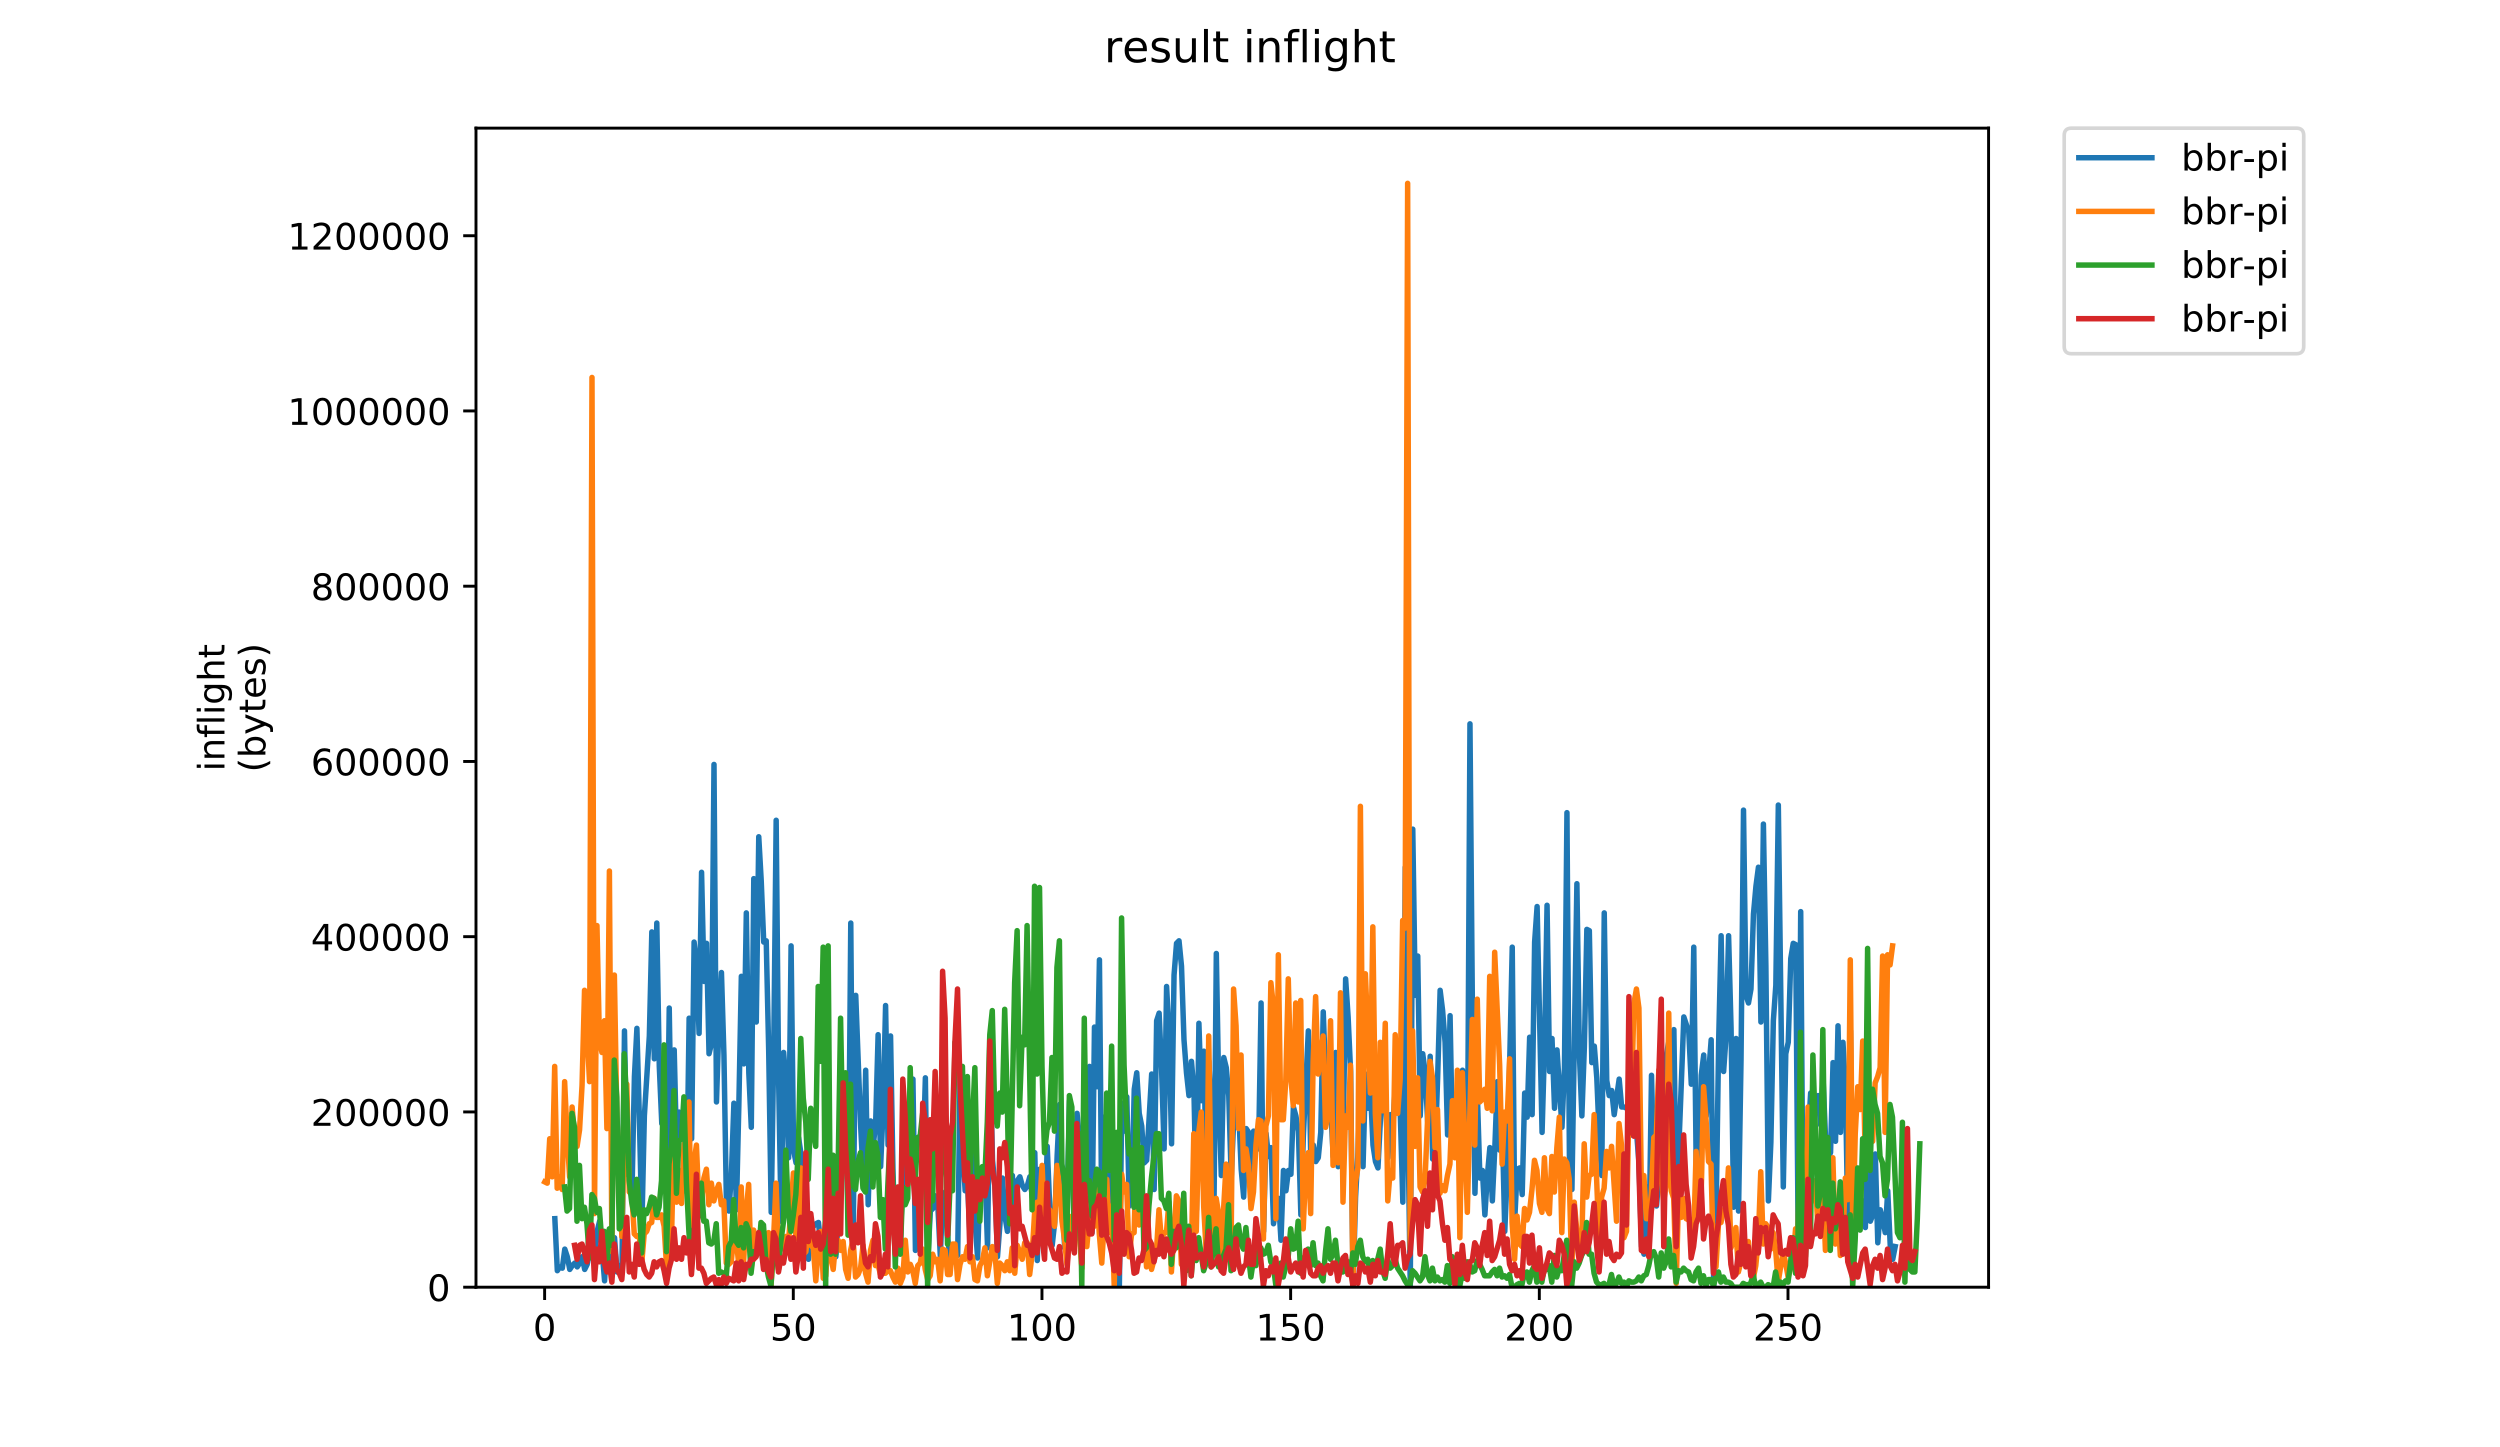 <?xml version="1.0" encoding="utf-8" standalone="no"?>
<!DOCTYPE svg PUBLIC "-//W3C//DTD SVG 1.1//EN"
  "http://www.w3.org/Graphics/SVG/1.1/DTD/svg11.dtd">
<!-- Created with matplotlib (https://matplotlib.org/) -->
<svg height="396pt" version="1.1" viewBox="0 0 684 396" width="684pt" xmlns="http://www.w3.org/2000/svg" xmlns:xlink="http://www.w3.org/1999/xlink">
 <defs>
  <style type="text/css">
*{stroke-linecap:butt;stroke-linejoin:round;}
  </style>
 </defs>
 <g id="figure_1">
  <g id="patch_1">
   <path d="M 0 396 
L 684 396 
L 684 0 
L 0 0 
z
" style="fill:#ffffff;"/>
  </g>
  <g id="axes_1">
   <g id="patch_2">
    <path d="M 130.23 352.174 
L 544.074 352.174 
L 544.074 35.062 
L 130.23 35.062 
z
" style="fill:#ffffff;"/>
   </g>
   <g id="matplotlib.axis_1">
    <g id="xtick_1">
     <g id="line2d_1">
      <defs>
       <path d="M 0 0 
L 0 3.5 
" id="m74e6398348" style="stroke:#000000;stroke-width:0.8;"/>
      </defs>
      <g>
       <use style="stroke:#000000;stroke-width:0.8;" x="149.009" xlink:href="#m74e6398348" y="352.174"/>
      </g>
     </g>
     <g id="text_1">
      <!-- 0 -->
      <defs>
       <path d="M 31.781 66.406 
Q 24.172 66.406 20.328 58.906 
Q 16.5 51.422 16.5 36.375 
Q 16.5 21.391 20.328 13.891 
Q 24.172 6.391 31.781 6.391 
Q 39.453 6.391 43.281 13.891 
Q 47.125 21.391 47.125 36.375 
Q 47.125 51.422 43.281 58.906 
Q 39.453 66.406 31.781 66.406 
z
M 31.781 74.219 
Q 44.047 74.219 50.516 64.516 
Q 56.984 54.828 56.984 36.375 
Q 56.984 17.969 50.516 8.266 
Q 44.047 -1.422 31.781 -1.422 
Q 19.531 -1.422 13.062 8.266 
Q 6.594 17.969 6.594 36.375 
Q 6.594 54.828 13.062 64.516 
Q 19.531 74.219 31.781 74.219 
z
" id="DejaVuSans-48"/>
      </defs>
      <g transform="translate(145.827 366.773)scale(0.1 -0.1)">
       <use xlink:href="#DejaVuSans-48"/>
      </g>
     </g>
    </g>
    <g id="xtick_2">
     <g id="line2d_2">
      <g>
       <use style="stroke:#000000;stroke-width:0.8;" x="217.046" xlink:href="#m74e6398348" y="352.174"/>
      </g>
     </g>
     <g id="text_2">
      <!-- 50 -->
      <defs>
       <path d="M 10.797 72.906 
L 49.516 72.906 
L 49.516 64.594 
L 19.828 64.594 
L 19.828 46.734 
Q 21.969 47.469 24.109 47.828 
Q 26.266 48.188 28.422 48.188 
Q 40.625 48.188 47.75 41.5 
Q 54.891 34.812 54.891 23.391 
Q 54.891 11.625 47.562 5.094 
Q 40.234 -1.422 26.906 -1.422 
Q 22.312 -1.422 17.547 -0.641 
Q 12.797 0.141 7.719 1.703 
L 7.719 11.625 
Q 12.109 9.234 16.797 8.062 
Q 21.484 6.891 26.703 6.891 
Q 35.156 6.891 40.078 11.328 
Q 45.016 15.766 45.016 23.391 
Q 45.016 31 40.078 35.438 
Q 35.156 39.891 26.703 39.891 
Q 22.75 39.891 18.812 39.016 
Q 14.891 38.141 10.797 36.281 
z
" id="DejaVuSans-53"/>
      </defs>
      <g transform="translate(210.683 366.773)scale(0.1 -0.1)">
       <use xlink:href="#DejaVuSans-53"/>
       <use x="63.623" xlink:href="#DejaVuSans-48"/>
      </g>
     </g>
    </g>
    <g id="xtick_3">
     <g id="line2d_3">
      <g>
       <use style="stroke:#000000;stroke-width:0.8;" x="285.083" xlink:href="#m74e6398348" y="352.174"/>
      </g>
     </g>
     <g id="text_3">
      <!-- 100 -->
      <defs>
       <path d="M 12.406 8.297 
L 28.516 8.297 
L 28.516 63.922 
L 10.984 60.406 
L 10.984 69.391 
L 28.422 72.906 
L 38.281 72.906 
L 38.281 8.297 
L 54.391 8.297 
L 54.391 0 
L 12.406 0 
z
" id="DejaVuSans-49"/>
      </defs>
      <g transform="translate(275.539 366.773)scale(0.1 -0.1)">
       <use xlink:href="#DejaVuSans-49"/>
       <use x="63.623" xlink:href="#DejaVuSans-48"/>
       <use x="127.246" xlink:href="#DejaVuSans-48"/>
      </g>
     </g>
    </g>
    <g id="xtick_4">
     <g id="line2d_4">
      <g>
       <use style="stroke:#000000;stroke-width:0.8;" x="353.12" xlink:href="#m74e6398348" y="352.174"/>
      </g>
     </g>
     <g id="text_4">
      <!-- 150 -->
      <g transform="translate(343.577 366.773)scale(0.1 -0.1)">
       <use xlink:href="#DejaVuSans-49"/>
       <use x="63.623" xlink:href="#DejaVuSans-53"/>
       <use x="127.246" xlink:href="#DejaVuSans-48"/>
      </g>
     </g>
    </g>
    <g id="xtick_5">
     <g id="line2d_5">
      <g>
       <use style="stroke:#000000;stroke-width:0.8;" x="421.158" xlink:href="#m74e6398348" y="352.174"/>
      </g>
     </g>
     <g id="text_5">
      <!-- 200 -->
      <defs>
       <path d="M 19.188 8.297 
L 53.609 8.297 
L 53.609 0 
L 7.328 0 
L 7.328 8.297 
Q 12.938 14.109 22.625 23.891 
Q 32.328 33.688 34.812 36.531 
Q 39.547 41.844 41.422 45.531 
Q 43.312 49.219 43.312 52.781 
Q 43.312 58.594 39.234 62.25 
Q 35.156 65.922 28.609 65.922 
Q 23.969 65.922 18.812 64.312 
Q 13.672 62.703 7.812 59.422 
L 7.812 69.391 
Q 13.766 71.781 18.938 73 
Q 24.125 74.219 28.422 74.219 
Q 39.75 74.219 46.484 68.547 
Q 53.219 62.891 53.219 53.422 
Q 53.219 48.922 51.531 44.891 
Q 49.859 40.875 45.406 35.406 
Q 44.188 33.984 37.641 27.219 
Q 31.109 20.453 19.188 8.297 
z
" id="DejaVuSans-50"/>
      </defs>
      <g transform="translate(411.614 366.773)scale(0.1 -0.1)">
       <use xlink:href="#DejaVuSans-50"/>
       <use x="63.623" xlink:href="#DejaVuSans-48"/>
       <use x="127.246" xlink:href="#DejaVuSans-48"/>
      </g>
     </g>
    </g>
    <g id="xtick_6">
     <g id="line2d_6">
      <g>
       <use style="stroke:#000000;stroke-width:0.8;" x="489.195" xlink:href="#m74e6398348" y="352.174"/>
      </g>
     </g>
     <g id="text_6">
      <!-- 250 -->
      <g transform="translate(479.651 366.773)scale(0.1 -0.1)">
       <use xlink:href="#DejaVuSans-50"/>
       <use x="63.623" xlink:href="#DejaVuSans-53"/>
       <use x="127.246" xlink:href="#DejaVuSans-48"/>
      </g>
     </g>
    </g>
   </g>
   <g id="matplotlib.axis_2">
    <g id="ytick_1">
     <g id="line2d_7">
      <defs>
       <path d="M 0 0 
L -3.5 0 
" id="medef744ccb" style="stroke:#000000;stroke-width:0.8;"/>
      </defs>
      <g>
       <use style="stroke:#000000;stroke-width:0.8;" x="130.23" xlink:href="#medef744ccb" y="352.174"/>
      </g>
     </g>
     <g id="text_7">
      <!-- 0 -->
      <g transform="translate(116.868 355.973)scale(0.1 -0.1)">
       <use xlink:href="#DejaVuSans-48"/>
      </g>
     </g>
    </g>
    <g id="ytick_2">
     <g id="line2d_8">
      <g>
       <use style="stroke:#000000;stroke-width:0.8;" x="130.23" xlink:href="#medef744ccb" y="304.227"/>
      </g>
     </g>
     <g id="text_8">
      <!-- 200000 -->
      <g transform="translate(85.055 308.026)scale(0.1 -0.1)">
       <use xlink:href="#DejaVuSans-50"/>
       <use x="63.623" xlink:href="#DejaVuSans-48"/>
       <use x="127.246" xlink:href="#DejaVuSans-48"/>
       <use x="190.869" xlink:href="#DejaVuSans-48"/>
       <use x="254.492" xlink:href="#DejaVuSans-48"/>
       <use x="318.115" xlink:href="#DejaVuSans-48"/>
      </g>
     </g>
    </g>
    <g id="ytick_3">
     <g id="line2d_9">
      <g>
       <use style="stroke:#000000;stroke-width:0.8;" x="130.23" xlink:href="#medef744ccb" y="256.279"/>
      </g>
     </g>
     <g id="text_9">
      <!-- 400000 -->
      <defs>
       <path d="M 37.797 64.312 
L 12.891 25.391 
L 37.797 25.391 
z
M 35.203 72.906 
L 47.609 72.906 
L 47.609 25.391 
L 58.016 25.391 
L 58.016 17.188 
L 47.609 17.188 
L 47.609 0 
L 37.797 0 
L 37.797 17.188 
L 4.891 17.188 
L 4.891 26.703 
z
" id="DejaVuSans-52"/>
      </defs>
      <g transform="translate(85.055 260.079)scale(0.1 -0.1)">
       <use xlink:href="#DejaVuSans-52"/>
       <use x="63.623" xlink:href="#DejaVuSans-48"/>
       <use x="127.246" xlink:href="#DejaVuSans-48"/>
       <use x="190.869" xlink:href="#DejaVuSans-48"/>
       <use x="254.492" xlink:href="#DejaVuSans-48"/>
       <use x="318.115" xlink:href="#DejaVuSans-48"/>
      </g>
     </g>
    </g>
    <g id="ytick_4">
     <g id="line2d_10">
      <g>
       <use style="stroke:#000000;stroke-width:0.8;" x="130.23" xlink:href="#medef744ccb" y="208.332"/>
      </g>
     </g>
     <g id="text_10">
      <!-- 600000 -->
      <defs>
       <path d="M 33.016 40.375 
Q 26.375 40.375 22.484 35.828 
Q 18.609 31.297 18.609 23.391 
Q 18.609 15.531 22.484 10.953 
Q 26.375 6.391 33.016 6.391 
Q 39.656 6.391 43.531 10.953 
Q 47.406 15.531 47.406 23.391 
Q 47.406 31.297 43.531 35.828 
Q 39.656 40.375 33.016 40.375 
z
M 52.594 71.297 
L 52.594 62.312 
Q 48.875 64.062 45.094 64.984 
Q 41.312 65.922 37.594 65.922 
Q 27.828 65.922 22.672 59.328 
Q 17.531 52.734 16.797 39.406 
Q 19.672 43.656 24.016 45.922 
Q 28.375 48.188 33.594 48.188 
Q 44.578 48.188 50.953 41.516 
Q 57.328 34.859 57.328 23.391 
Q 57.328 12.156 50.688 5.359 
Q 44.047 -1.422 33.016 -1.422 
Q 20.359 -1.422 13.672 8.266 
Q 6.984 17.969 6.984 36.375 
Q 6.984 53.656 15.188 63.938 
Q 23.391 74.219 37.203 74.219 
Q 40.922 74.219 44.703 73.484 
Q 48.484 72.75 52.594 71.297 
z
" id="DejaVuSans-54"/>
      </defs>
      <g transform="translate(85.055 212.131)scale(0.1 -0.1)">
       <use xlink:href="#DejaVuSans-54"/>
       <use x="63.623" xlink:href="#DejaVuSans-48"/>
       <use x="127.246" xlink:href="#DejaVuSans-48"/>
       <use x="190.869" xlink:href="#DejaVuSans-48"/>
       <use x="254.492" xlink:href="#DejaVuSans-48"/>
       <use x="318.115" xlink:href="#DejaVuSans-48"/>
      </g>
     </g>
    </g>
    <g id="ytick_5">
     <g id="line2d_11">
      <g>
       <use style="stroke:#000000;stroke-width:0.8;" x="130.23" xlink:href="#medef744ccb" y="160.385"/>
      </g>
     </g>
     <g id="text_11">
      <!-- 800000 -->
      <defs>
       <path d="M 31.781 34.625 
Q 24.75 34.625 20.719 30.859 
Q 16.703 27.094 16.703 20.516 
Q 16.703 13.922 20.719 10.156 
Q 24.75 6.391 31.781 6.391 
Q 38.812 6.391 42.859 10.172 
Q 46.922 13.969 46.922 20.516 
Q 46.922 27.094 42.891 30.859 
Q 38.875 34.625 31.781 34.625 
z
M 21.922 38.812 
Q 15.578 40.375 12.031 44.719 
Q 8.5 49.078 8.5 55.328 
Q 8.5 64.062 14.719 69.141 
Q 20.953 74.219 31.781 74.219 
Q 42.672 74.219 48.875 69.141 
Q 55.078 64.062 55.078 55.328 
Q 55.078 49.078 51.531 44.719 
Q 48 40.375 41.703 38.812 
Q 48.828 37.156 52.797 32.312 
Q 56.781 27.484 56.781 20.516 
Q 56.781 9.906 50.312 4.234 
Q 43.844 -1.422 31.781 -1.422 
Q 19.734 -1.422 13.25 4.234 
Q 6.781 9.906 6.781 20.516 
Q 6.781 27.484 10.781 32.312 
Q 14.797 37.156 21.922 38.812 
z
M 18.312 54.391 
Q 18.312 48.734 21.844 45.562 
Q 25.391 42.391 31.781 42.391 
Q 38.141 42.391 41.719 45.562 
Q 45.312 48.734 45.312 54.391 
Q 45.312 60.062 41.719 63.234 
Q 38.141 66.406 31.781 66.406 
Q 25.391 66.406 21.844 63.234 
Q 18.312 60.062 18.312 54.391 
z
" id="DejaVuSans-56"/>
      </defs>
      <g transform="translate(85.055 164.184)scale(0.1 -0.1)">
       <use xlink:href="#DejaVuSans-56"/>
       <use x="63.623" xlink:href="#DejaVuSans-48"/>
       <use x="127.246" xlink:href="#DejaVuSans-48"/>
       <use x="190.869" xlink:href="#DejaVuSans-48"/>
       <use x="254.492" xlink:href="#DejaVuSans-48"/>
       <use x="318.115" xlink:href="#DejaVuSans-48"/>
      </g>
     </g>
    </g>
    <g id="ytick_6">
     <g id="line2d_12">
      <g>
       <use style="stroke:#000000;stroke-width:0.8;" x="130.23" xlink:href="#medef744ccb" y="112.437"/>
      </g>
     </g>
     <g id="text_12">
      <!-- 1000000 -->
      <g transform="translate(78.693 116.236)scale(0.1 -0.1)">
       <use xlink:href="#DejaVuSans-49"/>
       <use x="63.623" xlink:href="#DejaVuSans-48"/>
       <use x="127.246" xlink:href="#DejaVuSans-48"/>
       <use x="190.869" xlink:href="#DejaVuSans-48"/>
       <use x="254.492" xlink:href="#DejaVuSans-48"/>
       <use x="318.115" xlink:href="#DejaVuSans-48"/>
       <use x="381.738" xlink:href="#DejaVuSans-48"/>
      </g>
     </g>
    </g>
    <g id="ytick_7">
     <g id="line2d_13">
      <g>
       <use style="stroke:#000000;stroke-width:0.8;" x="130.23" xlink:href="#medef744ccb" y="64.49"/>
      </g>
     </g>
     <g id="text_13">
      <!-- 1200000 -->
      <g transform="translate(78.693 68.289)scale(0.1 -0.1)">
       <use xlink:href="#DejaVuSans-49"/>
       <use x="63.623" xlink:href="#DejaVuSans-50"/>
       <use x="127.246" xlink:href="#DejaVuSans-48"/>
       <use x="190.869" xlink:href="#DejaVuSans-48"/>
       <use x="254.492" xlink:href="#DejaVuSans-48"/>
       <use x="318.115" xlink:href="#DejaVuSans-48"/>
       <use x="381.738" xlink:href="#DejaVuSans-48"/>
      </g>
     </g>
    </g>
    <g id="text_14">
     <!-- inflight -->
     <defs>
      <path d="M 9.422 54.688 
L 18.406 54.688 
L 18.406 0 
L 9.422 0 
z
M 9.422 75.984 
L 18.406 75.984 
L 18.406 64.594 
L 9.422 64.594 
z
" id="DejaVuSans-105"/>
      <path d="M 54.891 33.016 
L 54.891 0 
L 45.906 0 
L 45.906 32.719 
Q 45.906 40.484 42.875 44.328 
Q 39.844 48.188 33.797 48.188 
Q 26.516 48.188 22.312 43.547 
Q 18.109 38.922 18.109 30.906 
L 18.109 0 
L 9.078 0 
L 9.078 54.688 
L 18.109 54.688 
L 18.109 46.188 
Q 21.344 51.125 25.703 53.562 
Q 30.078 56 35.797 56 
Q 45.219 56 50.047 50.172 
Q 54.891 44.344 54.891 33.016 
z
" id="DejaVuSans-110"/>
      <path d="M 37.109 75.984 
L 37.109 68.5 
L 28.516 68.5 
Q 23.688 68.5 21.797 66.547 
Q 19.922 64.594 19.922 59.516 
L 19.922 54.688 
L 34.719 54.688 
L 34.719 47.703 
L 19.922 47.703 
L 19.922 0 
L 10.891 0 
L 10.891 47.703 
L 2.297 47.703 
L 2.297 54.688 
L 10.891 54.688 
L 10.891 58.5 
Q 10.891 67.625 15.141 71.797 
Q 19.391 75.984 28.609 75.984 
z
" id="DejaVuSans-102"/>
      <path d="M 9.422 75.984 
L 18.406 75.984 
L 18.406 0 
L 9.422 0 
z
" id="DejaVuSans-108"/>
      <path d="M 45.406 27.984 
Q 45.406 37.75 41.375 43.109 
Q 37.359 48.484 30.078 48.484 
Q 22.859 48.484 18.828 43.109 
Q 14.797 37.75 14.797 27.984 
Q 14.797 18.266 18.828 12.891 
Q 22.859 7.516 30.078 7.516 
Q 37.359 7.516 41.375 12.891 
Q 45.406 18.266 45.406 27.984 
z
M 54.391 6.781 
Q 54.391 -7.172 48.188 -13.984 
Q 42 -20.797 29.203 -20.797 
Q 24.469 -20.797 20.266 -20.094 
Q 16.062 -19.391 12.109 -17.922 
L 12.109 -9.188 
Q 16.062 -11.328 19.922 -12.344 
Q 23.781 -13.375 27.781 -13.375 
Q 36.625 -13.375 41.016 -8.766 
Q 45.406 -4.156 45.406 5.172 
L 45.406 9.625 
Q 42.625 4.781 38.281 2.391 
Q 33.938 0 27.875 0 
Q 17.828 0 11.672 7.656 
Q 5.516 15.328 5.516 27.984 
Q 5.516 40.672 11.672 48.328 
Q 17.828 56 27.875 56 
Q 33.938 56 38.281 53.609 
Q 42.625 51.219 45.406 46.391 
L 45.406 54.688 
L 54.391 54.688 
z
" id="DejaVuSans-103"/>
      <path d="M 54.891 33.016 
L 54.891 0 
L 45.906 0 
L 45.906 32.719 
Q 45.906 40.484 42.875 44.328 
Q 39.844 48.188 33.797 48.188 
Q 26.516 48.188 22.312 43.547 
Q 18.109 38.922 18.109 30.906 
L 18.109 0 
L 9.078 0 
L 9.078 75.984 
L 18.109 75.984 
L 18.109 46.188 
Q 21.344 51.125 25.703 53.562 
Q 30.078 56 35.797 56 
Q 45.219 56 50.047 50.172 
Q 54.891 44.344 54.891 33.016 
z
" id="DejaVuSans-104"/>
      <path d="M 18.312 70.219 
L 18.312 54.688 
L 36.812 54.688 
L 36.812 47.703 
L 18.312 47.703 
L 18.312 18.016 
Q 18.312 11.328 20.141 9.422 
Q 21.969 7.516 27.594 7.516 
L 36.812 7.516 
L 36.812 0 
L 27.594 0 
Q 17.188 0 13.234 3.875 
Q 9.281 7.766 9.281 18.016 
L 9.281 47.703 
L 2.688 47.703 
L 2.688 54.688 
L 9.281 54.688 
L 9.281 70.219 
z
" id="DejaVuSans-116"/>
     </defs>
     <g transform="translate(61.415 211.018)rotate(-90)scale(0.1 -0.1)">
      <use xlink:href="#DejaVuSans-105"/>
      <use x="27.783" xlink:href="#DejaVuSans-110"/>
      <use x="91.162" xlink:href="#DejaVuSans-102"/>
      <use x="126.367" xlink:href="#DejaVuSans-108"/>
      <use x="154.15" xlink:href="#DejaVuSans-105"/>
      <use x="181.934" xlink:href="#DejaVuSans-103"/>
      <use x="245.41" xlink:href="#DejaVuSans-104"/>
      <use x="308.789" xlink:href="#DejaVuSans-116"/>
     </g>
     <!-- (bytes) -->
     <defs>
      <path d="M 31 75.875 
Q 24.469 64.656 21.281 53.656 
Q 18.109 42.672 18.109 31.391 
Q 18.109 20.125 21.312 9.062 
Q 24.516 -2 31 -13.188 
L 23.188 -13.188 
Q 15.875 -1.703 12.234 9.375 
Q 8.594 20.453 8.594 31.391 
Q 8.594 42.281 12.203 53.312 
Q 15.828 64.359 23.188 75.875 
z
" id="DejaVuSans-40"/>
      <path d="M 48.688 27.297 
Q 48.688 37.203 44.609 42.844 
Q 40.531 48.484 33.406 48.484 
Q 26.266 48.484 22.188 42.844 
Q 18.109 37.203 18.109 27.297 
Q 18.109 17.391 22.188 11.75 
Q 26.266 6.109 33.406 6.109 
Q 40.531 6.109 44.609 11.75 
Q 48.688 17.391 48.688 27.297 
z
M 18.109 46.391 
Q 20.953 51.266 25.266 53.625 
Q 29.594 56 35.594 56 
Q 45.562 56 51.781 48.094 
Q 58.016 40.188 58.016 27.297 
Q 58.016 14.406 51.781 6.484 
Q 45.562 -1.422 35.594 -1.422 
Q 29.594 -1.422 25.266 0.953 
Q 20.953 3.328 18.109 8.203 
L 18.109 0 
L 9.078 0 
L 9.078 75.984 
L 18.109 75.984 
z
" id="DejaVuSans-98"/>
      <path d="M 32.172 -5.078 
Q 28.375 -14.844 24.75 -17.812 
Q 21.141 -20.797 15.094 -20.797 
L 7.906 -20.797 
L 7.906 -13.281 
L 13.188 -13.281 
Q 16.891 -13.281 18.938 -11.516 
Q 21 -9.766 23.484 -3.219 
L 25.094 0.875 
L 2.984 54.688 
L 12.5 54.688 
L 29.594 11.922 
L 46.688 54.688 
L 56.203 54.688 
z
" id="DejaVuSans-121"/>
      <path d="M 56.203 29.594 
L 56.203 25.203 
L 14.891 25.203 
Q 15.484 15.922 20.484 11.062 
Q 25.484 6.203 34.422 6.203 
Q 39.594 6.203 44.453 7.469 
Q 49.312 8.734 54.109 11.281 
L 54.109 2.781 
Q 49.266 0.734 44.188 -0.344 
Q 39.109 -1.422 33.891 -1.422 
Q 20.797 -1.422 13.156 6.188 
Q 5.516 13.812 5.516 26.812 
Q 5.516 40.234 12.766 48.109 
Q 20.016 56 32.328 56 
Q 43.359 56 49.781 48.891 
Q 56.203 41.797 56.203 29.594 
z
M 47.219 32.234 
Q 47.125 39.594 43.094 43.984 
Q 39.062 48.391 32.422 48.391 
Q 24.906 48.391 20.391 44.141 
Q 15.875 39.891 15.188 32.172 
z
" id="DejaVuSans-101"/>
      <path d="M 44.281 53.078 
L 44.281 44.578 
Q 40.484 46.531 36.375 47.5 
Q 32.281 48.484 27.875 48.484 
Q 21.188 48.484 17.844 46.438 
Q 14.5 44.391 14.5 40.281 
Q 14.5 37.156 16.891 35.375 
Q 19.281 33.594 26.516 31.984 
L 29.594 31.297 
Q 39.156 29.25 43.188 25.516 
Q 47.219 21.781 47.219 15.094 
Q 47.219 7.469 41.188 3.016 
Q 35.156 -1.422 24.609 -1.422 
Q 20.219 -1.422 15.453 -0.562 
Q 10.688 0.297 5.422 2 
L 5.422 11.281 
Q 10.406 8.688 15.234 7.391 
Q 20.062 6.109 24.812 6.109 
Q 31.156 6.109 34.562 8.281 
Q 37.984 10.453 37.984 14.406 
Q 37.984 18.062 35.516 20.016 
Q 33.062 21.969 24.703 23.781 
L 21.578 24.516 
Q 13.234 26.266 9.516 29.906 
Q 5.812 33.547 5.812 39.891 
Q 5.812 47.609 11.281 51.797 
Q 16.75 56 26.812 56 
Q 31.781 56 36.172 55.266 
Q 40.578 54.547 44.281 53.078 
z
" id="DejaVuSans-115"/>
      <path d="M 8.016 75.875 
L 15.828 75.875 
Q 23.141 64.359 26.781 53.312 
Q 30.422 42.281 30.422 31.391 
Q 30.422 20.453 26.781 9.375 
Q 23.141 -1.703 15.828 -13.188 
L 8.016 -13.188 
Q 14.5 -2 17.703 9.062 
Q 20.906 20.125 20.906 31.391 
Q 20.906 42.672 17.703 53.656 
Q 14.5 64.656 8.016 75.875 
z
" id="DejaVuSans-41"/>
     </defs>
     <g transform="translate(72.613 211.295)rotate(-90)scale(0.1 -0.1)">
      <use xlink:href="#DejaVuSans-40"/>
      <use x="39.014" xlink:href="#DejaVuSans-98"/>
      <use x="102.49" xlink:href="#DejaVuSans-121"/>
      <use x="161.67" xlink:href="#DejaVuSans-116"/>
      <use x="200.879" xlink:href="#DejaVuSans-101"/>
      <use x="262.402" xlink:href="#DejaVuSans-115"/>
      <use x="314.502" xlink:href="#DejaVuSans-41"/>
     </g>
    </g>
   </g>
   <g id="line2d_14">
    <path clip-path="url(#pb272b6d1ca)" d="M 151.805 333.429 
L 152.485 347.661 
L 153.166 346.62 
L 153.846 346.967 
L 154.526 341.76 
L 155.207 343.843 
L 155.887 347.314 
L 156.568 346.273 
L 157.248 345.579 
L 157.928 346.62 
L 158.609 345.579 
L 159.289 343.843 
L 159.969 347.314 
L 160.65 345.926 
L 162.011 338.983 
L 162.691 342.454 
L 163.371 336.9 
L 164.052 334.123 
L 165.412 350.438 
L 166.093 337.594 
L 166.773 343.843 
L 167.453 349.05 
L 168.134 338.636 
L 168.814 348.008 
L 169.495 346.273 
L 170.175 346.967 
L 170.855 282.052 
L 171.536 321.279 
L 172.216 315.03 
L 172.896 326.833 
L 173.577 294.549 
L 174.257 281.358 
L 174.938 306.352 
L 175.618 335.511 
L 176.298 305.31 
L 177.659 283.441 
L 178.339 254.975 
L 179.02 289.689 
L 179.7 252.545 
L 180.381 291.772 
L 181.061 307.393 
L 181.741 290.383 
L 182.422 326.486 
L 183.102 275.804 
L 183.782 318.849 
L 184.463 287.259 
L 185.143 315.377 
L 185.824 304.269 
L 186.504 306.699 
L 187.184 304.616 
L 187.865 326.139 
L 188.545 278.581 
L 189.225 311.559 
L 189.906 257.752 
L 190.586 263.654 
L 191.267 282.746 
L 191.947 238.66 
L 192.627 268.514 
L 193.308 258.099 
L 193.988 288.301 
L 194.668 285.523 
L 195.349 209.153 
L 196.029 301.492 
L 196.71 279.622 
L 197.39 266.084 
L 198.07 288.648 
L 198.751 329.263 
L 199.431 331.346 
L 200.111 321.279 
L 200.792 301.839 
L 201.472 330.999 
L 202.152 302.186 
L 202.833 267.125 
L 203.513 291.078 
L 204.194 249.768 
L 204.874 293.508 
L 205.554 308.435 
L 206.235 240.395 
L 206.915 279.622 
L 207.595 228.94 
L 208.276 241.09 
L 208.956 257.752 
L 209.637 257.405 
L 210.317 287.606 
L 210.997 331.693 
L 211.678 288.648 
L 212.358 224.427 
L 213.038 295.938 
L 213.719 334.123 
L 214.399 287.953 
L 215.08 296.632 
L 215.76 316.766 
L 216.44 258.794 
L 217.121 314.683 
L 217.801 318.155 
L 218.481 311.212 
L 219.162 315.725 
L 219.842 335.859 
L 220.523 331.693 
L 221.203 344.537 
L 221.883 334.47 
L 222.564 335.511 
L 223.244 334.817 
L 223.924 334.47 
L 224.605 341.066 
L 225.966 337.247 
L 226.646 320.932 
L 227.326 344.537 
L 228.007 328.222 
L 228.687 343.843 
L 229.367 333.776 
L 230.048 312.253 
L 230.728 303.922 
L 231.409 306.352 
L 232.089 333.429 
L 232.769 252.545 
L 233.45 336.553 
L 234.13 272.332 
L 235.491 308.435 
L 236.171 321.626 
L 236.851 292.813 
L 237.532 329.61 
L 238.212 306.699 
L 238.893 313.642 
L 239.573 307.393 
L 240.253 283.093 
L 240.934 319.196 
L 241.614 303.575 
L 242.294 275.109 
L 242.975 313.295 
L 243.655 283.441 
L 244.336 321.279 
L 245.016 341.413 
L 245.696 342.107 
L 246.377 338.636 
L 247.057 319.196 
L 247.737 316.072 
L 248.418 316.419 
L 249.098 313.295 
L 249.779 295.243 
L 250.459 342.107 
L 252.5 318.502 
L 253.18 294.896 
L 253.861 344.537 
L 254.541 331.346 
L 255.222 330.652 
L 255.902 327.18 
L 256.582 329.61 
L 257.263 343.496 
L 257.943 327.527 
L 258.623 326.139 
L 259.304 338.983 
L 259.984 344.537 
L 260.665 345.231 
L 261.345 342.107 
L 262.025 343.496 
L 262.706 292.119 
L 263.386 315.03 
L 264.066 325.792 
L 264.747 324.403 
L 265.427 338.983 
L 266.108 304.963 
L 266.788 334.47 
L 267.468 344.19 
L 268.149 322.32 
L 268.829 326.139 
L 269.509 320.237 
L 270.19 341.413 
L 270.87 290.036 
L 271.55 317.46 
L 272.231 324.403 
L 272.911 343.843 
L 273.592 334.817 
L 274.272 322.32 
L 274.952 332.734 
L 275.633 336.9 
L 276.313 324.75 
L 276.993 321.626 
L 277.674 338.289 
L 278.354 323.014 
L 279.035 321.973 
L 279.715 324.403 
L 280.395 325.444 
L 281.076 324.403 
L 281.756 321.973 
L 282.436 327.527 
L 283.117 315.377 
L 283.797 344.884 
L 284.478 319.89 
L 285.158 319.89 
L 285.838 337.594 
L 286.519 313.642 
L 287.199 329.957 
L 287.879 340.719 
L 288.56 334.47 
L 289.24 316.072 
L 289.921 302.186 
L 290.601 324.403 
L 291.281 341.413 
L 291.962 329.957 
L 292.642 301.145 
L 293.322 315.03 
L 294.003 339.33 
L 294.683 304.616 
L 295.364 311.906 
L 296.044 332.04 
L 296.724 312.947 
L 298.085 291.772 
L 298.765 337.247 
L 299.446 281.011 
L 300.126 297.326 
L 300.807 262.612 
L 301.487 338.636 
L 302.167 305.658 
L 302.848 319.196 
L 303.528 336.553 
L 304.208 306.352 
L 304.889 332.04 
L 305.569 322.32 
L 306.25 352.174 
L 306.93 301.839 
L 307.61 309.476 
L 308.291 300.103 
L 308.971 329.957 
L 309.651 326.486 
L 310.332 298.02 
L 311.012 293.508 
L 311.692 304.616 
L 312.373 308.087 
L 313.053 318.155 
L 313.734 317.46 
L 315.094 293.855 
L 315.775 325.444 
L 316.455 279.275 
L 317.135 277.192 
L 317.816 292.813 
L 318.496 314.336 
L 319.177 269.902 
L 319.857 282.746 
L 320.537 312.947 
L 321.218 266.778 
L 321.898 258.099 
L 322.578 257.405 
L 323.259 264.348 
L 323.939 284.482 
L 324.62 293.508 
L 325.3 299.756 
L 325.98 290.383 
L 326.661 298.368 
L 327.341 330.999 
L 328.021 279.969 
L 328.702 301.145 
L 329.382 287.606 
L 330.063 323.362 
L 330.743 290.383 
L 331.423 305.658 
L 332.104 335.164 
L 332.784 260.877 
L 333.464 299.409 
L 334.145 321.626 
L 334.825 289.342 
L 335.506 292.119 
L 336.186 299.756 
L 336.866 322.32 
L 337.547 306.352 
L 338.227 298.715 
L 338.907 303.922 
L 339.588 319.89 
L 340.268 327.527 
L 340.949 308.782 
L 341.629 309.823 
L 342.309 324.403 
L 342.99 309.476 
L 343.67 310.865 
L 344.35 314.336 
L 345.031 274.415 
L 345.711 336.9 
L 346.391 310.17 
L 347.072 316.419 
L 347.752 313.989 
L 348.433 334.817 
L 349.113 330.304 
L 349.793 327.874 
L 350.474 339.33 
L 351.154 320.237 
L 351.834 325.792 
L 352.515 320.237 
L 353.195 321.279 
L 353.876 302.88 
L 354.556 305.31 
L 355.236 309.476 
L 355.917 332.387 
L 356.597 310.865 
L 357.958 282.052 
L 358.638 317.46 
L 359.319 313.295 
L 359.999 317.807 
L 360.679 316.766 
L 361.36 309.823 
L 362.04 276.845 
L 362.72 295.243 
L 363.401 289.342 
L 364.762 316.419 
L 365.442 287.953 
L 366.122 319.196 
L 366.803 288.995 
L 367.483 312.253 
L 368.163 267.819 
L 368.844 278.234 
L 369.524 293.161 
L 370.205 351.827 
L 370.885 327.527 
L 371.565 315.03 
L 372.246 293.508 
L 372.926 319.196 
L 373.606 293.855 
L 374.287 303.228 
L 374.967 298.368 
L 375.648 313.295 
L 376.328 317.807 
L 377.008 319.543 
L 378.369 292.813 
L 379.049 299.409 
L 379.73 316.766 
L 380.41 304.963 
L 381.09 307.74 
L 381.771 297.326 
L 382.451 298.715 
L 383.132 305.31 
L 383.812 328.916 
L 384.492 237.271 
L 385.173 306.699 
L 385.853 351.827 
L 386.533 226.857 
L 387.214 272.332 
L 387.894 261.571 
L 388.575 305.31 
L 389.255 288.301 
L 389.935 293.508 
L 390.616 307.046 
L 391.296 288.995 
L 391.976 317.113 
L 392.657 315.03 
L 393.337 294.896 
L 394.018 270.944 
L 394.698 276.498 
L 395.378 285.176 
L 396.059 310.517 
L 396.739 277.886 
L 397.419 313.989 
L 398.1 313.989 
L 398.78 309.129 
L 399.461 301.839 
L 400.141 292.813 
L 400.821 317.113 
L 401.502 318.155 
L 402.182 198.044 
L 402.862 277.539 
L 403.543 326.486 
L 404.223 300.103 
L 404.904 322.32 
L 405.584 320.237 
L 406.264 332.387 
L 406.945 321.626 
L 407.625 313.989 
L 408.305 328.569 
L 408.986 313.989 
L 409.666 295.938 
L 410.347 314.683 
L 411.027 308.087 
L 411.707 336.9 
L 412.388 320.584 
L 413.748 259.141 
L 414.429 333.776 
L 415.109 319.89 
L 415.79 319.543 
L 416.47 326.833 
L 417.15 299.062 
L 417.831 305.658 
L 418.511 283.788 
L 419.191 304.963 
L 419.872 257.752 
L 420.552 248.032 
L 421.913 309.823 
L 422.593 285.871 
L 423.274 247.685 
L 423.954 293.161 
L 424.634 284.135 
L 425.315 303.228 
L 425.995 287.259 
L 427.356 308.435 
L 428.036 292.119 
L 428.717 222.344 
L 429.397 317.46 
L 430.077 325.444 
L 431.438 241.784 
L 432.118 288.301 
L 432.799 305.31 
L 433.479 286.565 
L 434.16 254.281 
L 434.84 254.628 
L 435.52 290.731 
L 436.201 286.218 
L 436.881 294.896 
L 437.561 311.212 
L 438.242 321.626 
L 438.922 249.768 
L 439.603 295.59 
L 440.283 299.756 
L 440.963 298.368 
L 441.644 304.963 
L 443.004 295.243 
L 443.685 302.88 
L 444.365 302.88 
L 445.046 303.228 
L 445.726 303.228 
L 446.406 310.517 
L 447.767 309.823 
L 448.447 318.502 
L 449.128 341.066 
L 449.808 343.149 
L 450.489 324.75 
L 451.169 340.371 
L 451.849 294.202 
L 452.53 321.973 
L 453.21 329.957 
L 453.89 321.973 
L 454.571 309.823 
L 455.251 320.932 
L 455.931 288.648 
L 456.612 284.829 
L 457.292 303.575 
L 457.973 281.705 
L 458.653 331.346 
L 460.014 296.285 
L 460.694 278.234 
L 462.055 282.399 
L 462.735 296.632 
L 463.416 259.141 
L 464.096 320.932 
L 464.776 320.237 
L 465.457 294.202 
L 466.137 288.648 
L 466.817 305.31 
L 467.498 293.508 
L 468.178 284.482 
L 468.859 351.827 
L 469.539 331.346 
L 470.219 285.176 
L 470.9 256.017 
L 471.58 293.161 
L 472.26 283.441 
L 472.941 256.017 
L 473.621 281.358 
L 474.302 330.304 
L 474.982 284.135 
L 475.662 331.346 
L 476.343 290.036 
L 477.023 221.65 
L 477.703 272.332 
L 478.384 274.415 
L 479.064 270.596 
L 479.745 250.115 
L 480.425 242.478 
L 481.105 237.271 
L 481.786 279.622 
L 482.466 225.468 
L 483.146 264.348 
L 483.827 328.569 
L 484.507 312.6 
L 485.188 279.275 
L 485.868 269.555 
L 486.548 220.261 
L 487.909 324.75 
L 488.589 288.301 
L 489.27 285.176 
L 489.95 262.265 
L 490.63 258.099 
L 491.311 258.447 
L 491.991 340.719 
L 492.672 249.421 
L 493.352 338.289 
L 494.032 326.139 
L 494.713 310.865 
L 495.393 299.062 
L 496.073 306.005 
L 496.754 303.922 
L 497.434 299.756 
L 498.115 307.74 
L 498.795 295.243 
L 499.475 311.559 
L 500.156 316.766 
L 500.836 315.377 
L 501.516 290.731 
L 502.197 312.253 
L 502.877 280.663 
L 503.558 309.823 
L 504.238 285.176 
L 504.918 298.02 
L 505.599 336.553 
L 506.279 282.052 
L 506.959 345.579 
L 507.64 329.263 
L 508.32 331.693 
L 509.001 330.304 
L 509.681 328.569 
L 510.361 335.859 
L 511.042 306.352 
L 511.722 334.123 
L 512.402 332.387 
L 513.083 315.725 
L 513.763 340.024 
L 514.444 330.999 
L 515.124 333.776 
L 515.804 337.247 
L 516.485 325.792 
L 517.165 340.719 
L 517.845 344.537 
L 518.526 341.066 
L 518.526 341.066 
" style="fill:none;stroke:#1f77b4;stroke-linecap:square;stroke-width:1.5;"/>
   </g>
   <g id="line2d_15">
    <path clip-path="url(#pb272b6d1ca)" d="M 149.041 323.362 
L 149.722 323.709 
L 150.402 311.559 
L 151.082 321.973 
L 151.763 291.772 
L 152.443 325.097 
L 153.123 321.973 
L 153.804 325.444 
L 154.484 295.938 
L 155.165 310.865 
L 155.845 321.973 
L 156.525 302.88 
L 157.206 310.865 
L 157.886 313.642 
L 158.566 309.129 
L 159.247 296.979 
L 159.927 270.944 
L 160.608 282.052 
L 161.288 295.938 
L 161.968 103.275 
L 162.649 332.04 
L 163.329 253.239 
L 164.009 284.829 
L 164.69 287.953 
L 165.37 279.275 
L 166.051 308.782 
L 166.731 238.313 
L 167.411 342.454 
L 168.092 266.778 
L 168.772 305.658 
L 169.452 317.46 
L 170.133 338.289 
L 170.813 309.129 
L 171.494 296.632 
L 172.174 326.139 
L 172.854 326.833 
L 173.535 337.594 
L 174.215 338.289 
L 174.895 337.941 
L 175.576 345.579 
L 176.256 337.594 
L 176.937 336.9 
L 177.617 334.817 
L 178.297 334.47 
L 178.978 327.874 
L 179.658 333.082 
L 180.338 333.082 
L 181.019 332.387 
L 181.699 335.511 
L 182.379 346.62 
L 183.06 340.024 
L 183.74 338.289 
L 184.421 308.782 
L 185.101 328.916 
L 185.781 320.237 
L 186.462 329.263 
L 187.142 312.947 
L 187.822 323.709 
L 188.503 301.492 
L 189.183 339.33 
L 189.864 318.155 
L 190.544 313.295 
L 191.224 329.61 
L 191.905 328.916 
L 192.585 322.32 
L 193.265 319.89 
L 193.946 329.61 
L 194.626 323.709 
L 195.307 328.569 
L 195.987 325.792 
L 196.667 324.056 
L 197.348 329.61 
L 198.028 328.569 
L 198.708 345.579 
L 199.389 345.926 
L 200.069 345.231 
L 200.75 338.289 
L 201.43 338.983 
L 202.11 345.926 
L 202.791 324.75 
L 203.471 344.884 
L 204.151 331.346 
L 204.832 324.056 
L 205.512 347.314 
L 206.193 336.553 
L 206.873 341.76 
L 207.553 340.719 
L 208.234 340.371 
L 209.594 337.594 
L 210.275 337.247 
L 210.955 351.827 
L 211.636 339.33 
L 212.316 323.709 
L 212.996 342.454 
L 213.677 341.76 
L 214.357 340.371 
L 215.037 338.289 
L 215.718 340.371 
L 217.079 320.932 
L 217.759 338.636 
L 218.439 338.983 
L 219.12 319.543 
L 219.8 343.149 
L 220.48 342.454 
L 221.161 336.206 
L 221.841 340.719 
L 222.521 341.413 
L 223.202 350.438 
L 223.882 341.76 
L 224.563 336.9 
L 225.243 349.744 
L 225.923 349.05 
L 226.604 338.289 
L 227.284 343.496 
L 227.964 347.314 
L 228.645 339.677 
L 229.325 339.33 
L 230.006 342.107 
L 230.686 339.677 
L 231.366 347.314 
L 232.047 349.744 
L 232.727 342.107 
L 233.407 338.983 
L 234.088 349.397 
L 234.768 348.703 
L 235.449 346.967 
L 236.129 340.719 
L 236.809 348.356 
L 237.49 350.786 
L 238.17 342.107 
L 238.85 339.33 
L 239.531 346.273 
L 240.211 345.926 
L 240.892 348.703 
L 241.572 348.356 
L 242.252 348.356 
L 242.933 347.661 
L 243.613 347.661 
L 244.293 349.397 
L 244.974 350.786 
L 245.654 346.967 
L 246.335 351.133 
L 247.015 349.397 
L 247.695 339.33 
L 248.376 348.008 
L 249.056 345.926 
L 249.736 347.661 
L 250.417 351.133 
L 251.097 346.273 
L 251.778 345.579 
L 252.458 341.76 
L 253.138 347.314 
L 253.819 350.091 
L 254.499 349.05 
L 255.179 343.149 
L 255.86 345.231 
L 256.54 344.537 
L 257.22 350.438 
L 257.901 341.76 
L 258.581 342.107 
L 259.262 348.703 
L 259.942 348.703 
L 260.622 340.371 
L 261.303 340.371 
L 261.983 350.091 
L 262.663 345.926 
L 263.344 343.843 
L 264.024 344.537 
L 264.705 341.066 
L 265.385 345.231 
L 266.065 343.843 
L 266.746 350.091 
L 267.426 350.438 
L 268.106 346.273 
L 268.787 344.884 
L 269.467 341.413 
L 270.148 349.05 
L 271.508 341.066 
L 272.189 342.454 
L 272.869 351.133 
L 273.549 345.579 
L 274.23 346.273 
L 274.91 347.661 
L 275.591 345.231 
L 276.271 347.661 
L 276.951 341.413 
L 277.632 348.356 
L 278.312 340.719 
L 278.992 342.454 
L 279.673 344.537 
L 280.353 340.024 
L 281.034 340.024 
L 281.714 348.703 
L 282.394 343.149 
L 283.075 331.693 
L 283.755 328.916 
L 284.435 329.957 
L 285.116 318.849 
L 285.796 335.164 
L 286.477 331.346 
L 287.157 330.999 
L 287.837 334.123 
L 288.518 335.511 
L 289.198 318.849 
L 289.878 324.75 
L 290.559 334.123 
L 291.239 338.983 
L 291.919 345.926 
L 292.6 338.636 
L 293.28 332.734 
L 293.961 336.553 
L 294.641 328.916 
L 296.002 346.967 
L 296.682 324.056 
L 297.362 341.066 
L 298.043 333.082 
L 298.723 334.123 
L 299.404 335.511 
L 300.084 324.056 
L 300.764 337.594 
L 301.445 345.579 
L 302.805 322.667 
L 303.486 337.247 
L 304.166 329.957 
L 304.847 351.827 
L 305.527 322.667 
L 306.207 343.843 
L 306.888 321.279 
L 307.568 326.139 
L 308.248 324.056 
L 308.929 343.843 
L 309.609 337.594 
L 310.29 337.247 
L 310.97 312.947 
L 311.65 335.164 
L 312.331 330.999 
L 313.011 334.47 
L 313.691 346.62 
L 314.372 341.413 
L 315.052 347.314 
L 316.413 342.107 
L 317.093 330.999 
L 317.774 339.33 
L 318.454 337.247 
L 319.134 337.247 
L 319.815 328.916 
L 320.495 348.008 
L 321.856 327.18 
L 322.536 328.569 
L 323.217 345.926 
L 323.897 346.273 
L 324.577 347.314 
L 325.258 341.066 
L 325.938 344.537 
L 326.619 310.17 
L 327.299 336.9 
L 327.979 309.823 
L 328.66 304.269 
L 329.34 330.304 
L 330.02 342.454 
L 330.701 283.441 
L 331.381 326.139 
L 332.061 342.107 
L 332.742 327.874 
L 333.422 332.04 
L 334.103 342.801 
L 335.463 318.502 
L 336.144 332.387 
L 336.824 341.413 
L 337.504 270.596 
L 338.185 280.663 
L 338.865 308.782 
L 339.546 288.648 
L 340.226 320.237 
L 340.906 314.336 
L 341.587 318.849 
L 342.267 330.652 
L 342.947 326.139 
L 343.628 313.295 
L 344.308 306.352 
L 344.989 306.699 
L 345.669 338.983 
L 346.349 308.087 
L 347.03 305.31 
L 347.71 268.861 
L 348.39 275.109 
L 349.071 333.429 
L 349.751 261.224 
L 350.432 306.352 
L 351.112 306.352 
L 351.792 295.59 
L 352.473 267.819 
L 353.153 294.549 
L 353.833 302.533 
L 354.514 274.415 
L 355.194 301.492 
L 355.875 273.721 
L 356.555 336.206 
L 357.235 320.237 
L 357.916 315.377 
L 358.596 332.04 
L 359.276 290.383 
L 359.957 272.679 
L 360.637 293.855 
L 361.318 289.342 
L 361.998 283.441 
L 362.678 308.435 
L 363.359 304.963 
L 364.039 279.275 
L 364.719 318.849 
L 365.4 315.03 
L 366.08 318.155 
L 366.76 271.638 
L 367.441 328.916 
L 368.121 305.31 
L 368.802 308.435 
L 369.482 291.425 
L 370.162 351.827 
L 370.843 323.362 
L 371.523 319.543 
L 372.203 220.608 
L 372.884 306.699 
L 373.564 266.431 
L 374.925 299.062 
L 375.605 253.587 
L 376.286 304.616 
L 376.966 316.766 
L 377.646 285.176 
L 378.327 303.922 
L 379.007 279.969 
L 379.688 328.569 
L 380.368 320.237 
L 381.048 322.32 
L 381.729 283.093 
L 382.409 304.616 
L 383.089 295.243 
L 383.77 251.851 
L 384.45 253.934 
L 385.131 50.163 
L 385.811 341.76 
L 386.491 282.052 
L 387.172 313.642 
L 387.852 294.896 
L 388.532 324.75 
L 389.213 326.139 
L 389.893 322.667 
L 391.254 290.383 
L 391.934 294.896 
L 392.615 313.989 
L 393.295 303.575 
L 393.975 326.486 
L 394.656 324.403 
L 395.336 325.792 
L 396.017 321.626 
L 396.697 318.502 
L 397.377 301.145 
L 398.058 316.766 
L 398.738 292.813 
L 399.418 338.636 
L 400.099 293.508 
L 401.459 331.693 
L 402.82 278.928 
L 403.501 313.295 
L 404.181 273.374 
L 404.861 301.492 
L 405.542 300.798 
L 406.222 298.02 
L 406.902 303.228 
L 407.583 267.125 
L 408.263 303.922 
L 408.944 260.529 
L 410.304 291.425 
L 410.985 318.502 
L 411.665 304.269 
L 412.345 306.699 
L 413.026 289.689 
L 413.706 334.47 
L 414.387 344.537 
L 415.067 332.734 
L 415.747 340.371 
L 416.428 341.066 
L 417.108 330.652 
L 417.788 333.776 
L 418.469 331.693 
L 419.149 325.444 
L 419.83 317.46 
L 420.51 320.237 
L 421.19 329.263 
L 421.871 331.693 
L 422.551 316.766 
L 423.231 330.652 
L 423.912 332.04 
L 424.592 316.419 
L 425.273 326.139 
L 425.953 313.989 
L 426.633 305.658 
L 427.314 337.247 
L 427.994 317.113 
L 428.674 318.155 
L 429.355 322.667 
L 430.035 348.008 
L 430.716 328.916 
L 431.396 336.553 
L 432.076 342.107 
L 432.757 340.371 
L 433.437 312.947 
L 434.117 327.527 
L 434.798 321.626 
L 435.478 321.279 
L 436.159 304.963 
L 437.519 340.371 
L 438.2 327.527 
L 438.88 325.097 
L 439.56 315.03 
L 440.241 319.543 
L 440.921 313.642 
L 442.282 334.123 
L 442.962 307.393 
L 443.643 313.295 
L 444.323 338.636 
L 445.003 336.9 
L 445.684 301.492 
L 446.364 301.839 
L 447.044 274.415 
L 447.725 270.596 
L 448.405 275.804 
L 449.086 325.792 
L 449.766 321.626 
L 450.446 333.429 
L 451.127 333.429 
L 451.807 326.486 
L 452.487 311.212 
L 453.168 310.517 
L 453.848 292.813 
L 454.529 322.667 
L 455.209 328.569 
L 455.889 323.709 
L 456.57 277.192 
L 457.25 325.792 
L 457.93 327.874 
L 458.611 351.133 
L 459.291 326.139 
L 459.972 333.082 
L 460.652 327.874 
L 461.332 333.429 
L 462.013 333.776 
L 462.693 333.776 
L 463.373 339.33 
L 464.054 315.03 
L 464.734 327.527 
L 465.415 328.222 
L 466.095 297.326 
L 466.775 306.352 
L 467.456 317.807 
L 468.136 318.502 
L 468.816 346.273 
L 469.497 346.62 
L 470.177 334.817 
L 470.858 334.47 
L 471.538 330.999 
L 472.218 331.346 
L 472.899 319.543 
L 473.579 341.413 
L 474.259 339.677 
L 474.94 335.859 
L 475.62 348.008 
L 476.3 345.231 
L 476.981 340.719 
L 477.661 343.149 
L 478.342 339.677 
L 479.022 347.661 
L 479.702 349.744 
L 480.383 346.273 
L 481.063 339.33 
L 481.743 320.584 
L 482.424 340.371 
L 483.104 334.817 
L 483.785 335.859 
L 484.465 341.76 
L 485.145 337.247 
L 485.826 342.107 
L 486.506 350.786 
L 487.867 342.454 
L 488.547 345.579 
L 489.228 349.397 
L 490.588 344.537 
L 491.269 336.206 
L 491.949 336.553 
L 492.629 307.046 
L 493.31 328.222 
L 493.99 334.817 
L 494.671 302.88 
L 495.351 329.263 
L 496.031 327.527 
L 496.712 323.014 
L 497.392 336.206 
L 498.072 337.247 
L 498.753 324.056 
L 499.433 342.107 
L 500.114 329.957 
L 500.794 336.553 
L 501.474 316.766 
L 502.155 340.371 
L 502.835 330.999 
L 503.515 343.496 
L 504.196 340.024 
L 504.876 322.32 
L 505.557 328.222 
L 506.237 262.612 
L 506.917 338.289 
L 507.598 310.17 
L 508.278 297.326 
L 508.958 303.575 
L 509.639 284.829 
L 510.319 316.766 
L 510.999 299.062 
L 511.68 312.253 
L 512.36 312.253 
L 513.041 296.285 
L 513.721 294.549 
L 514.401 292.119 
L 515.082 261.571 
L 515.762 309.823 
L 516.442 261.224 
L 517.123 264.001 
L 517.803 258.794 
L 517.803 258.794 
" style="fill:none;stroke:#ff7f0e;stroke-linecap:square;stroke-width:1.5;"/>
   </g>
   <g id="line2d_16">
    <path clip-path="url(#pb272b6d1ca)" d="M 154.46 324.75 
L 155.14 331.346 
L 155.82 330.652 
L 156.501 304.616 
L 157.181 308.435 
L 157.862 334.123 
L 158.542 318.849 
L 159.222 333.429 
L 159.903 330.304 
L 160.583 334.817 
L 161.263 344.19 
L 161.944 326.833 
L 162.624 327.874 
L 163.305 331.693 
L 163.985 330.652 
L 164.665 339.677 
L 165.346 336.9 
L 166.026 346.273 
L 166.706 336.206 
L 167.387 340.719 
L 168.067 290.036 
L 168.748 300.103 
L 169.428 336.206 
L 170.108 335.164 
L 170.789 288.301 
L 171.469 301.839 
L 172.149 323.014 
L 172.83 328.916 
L 173.51 332.387 
L 174.191 322.667 
L 174.871 329.61 
L 175.551 342.801 
L 176.232 330.999 
L 176.912 332.04 
L 177.592 330.304 
L 178.273 327.527 
L 178.953 327.874 
L 179.634 332.387 
L 180.314 330.304 
L 180.994 323.014 
L 181.675 285.871 
L 182.355 342.454 
L 183.035 318.502 
L 183.716 313.295 
L 184.396 298.368 
L 185.076 326.486 
L 185.757 312.253 
L 186.437 311.559 
L 187.118 300.103 
L 187.798 323.362 
L 188.478 336.9 
L 189.159 345.579 
L 189.839 336.553 
L 190.519 334.817 
L 191.2 332.387 
L 191.88 323.709 
L 192.561 334.123 
L 193.241 334.123 
L 193.921 340.024 
L 194.602 340.371 
L 195.282 339.677 
L 195.962 334.817 
L 196.643 348.356 
L 197.323 348.008 
L 198.004 348.356 
L 198.684 349.397 
L 199.364 341.066 
L 200.045 339.677 
L 200.725 328.222 
L 201.405 339.677 
L 202.086 340.719 
L 202.766 335.859 
L 203.447 341.413 
L 204.127 334.817 
L 204.807 336.553 
L 205.488 348.356 
L 206.168 342.454 
L 206.848 343.496 
L 207.529 342.801 
L 208.209 334.47 
L 208.89 335.164 
L 209.57 345.926 
L 210.25 349.397 
L 210.931 351.827 
L 211.611 341.76 
L 212.291 342.454 
L 212.972 347.314 
L 213.652 339.677 
L 214.333 334.47 
L 215.013 314.683 
L 215.693 331.693 
L 216.374 336.9 
L 217.054 332.387 
L 217.734 326.833 
L 218.415 314.683 
L 219.095 284.135 
L 219.775 300.45 
L 220.456 307.046 
L 221.136 322.667 
L 221.817 303.228 
L 222.497 309.129 
L 223.177 313.642 
L 223.858 269.902 
L 224.538 290.383 
L 225.218 259.141 
L 225.899 351.827 
L 226.579 258.794 
L 227.26 343.149 
L 227.94 316.072 
L 228.62 343.149 
L 229.301 320.237 
L 229.981 278.581 
L 230.661 314.683 
L 231.342 293.508 
L 232.022 337.941 
L 232.703 296.632 
L 233.383 324.056 
L 234.063 325.444 
L 234.744 317.807 
L 235.424 315.377 
L 236.104 325.097 
L 236.785 326.139 
L 237.465 314.336 
L 238.146 309.476 
L 238.826 324.75 
L 239.506 312.6 
L 240.187 316.072 
L 240.867 333.082 
L 241.547 328.222 
L 242.228 341.76 
L 242.908 324.403 
L 243.589 310.17 
L 244.269 322.32 
L 244.949 346.62 
L 245.63 326.139 
L 246.31 343.149 
L 246.99 324.75 
L 247.671 329.61 
L 248.351 327.874 
L 249.032 292.119 
L 249.712 313.642 
L 250.392 323.014 
L 251.073 311.212 
L 251.753 310.865 
L 252.433 304.616 
L 253.114 308.435 
L 253.794 351.827 
L 254.475 326.139 
L 255.155 328.569 
L 255.835 302.533 
L 256.516 319.89 
L 257.196 323.014 
L 257.876 313.989 
L 258.557 308.087 
L 259.237 340.371 
L 259.917 324.75 
L 260.598 325.792 
L 261.278 285.176 
L 261.959 293.161 
L 262.639 293.855 
L 263.319 291.772 
L 264 318.849 
L 264.68 294.549 
L 265.36 323.362 
L 266.721 292.119 
L 267.402 324.403 
L 268.082 334.123 
L 268.762 319.196 
L 269.443 321.973 
L 270.123 307.046 
L 270.803 283.093 
L 271.484 276.498 
L 272.164 304.269 
L 272.845 308.087 
L 273.525 299.062 
L 274.205 304.269 
L 274.886 276.151 
L 275.566 300.103 
L 276.246 334.817 
L 277.607 268.861 
L 278.288 254.628 
L 278.968 302.533 
L 279.648 283.788 
L 280.329 285.871 
L 281.009 253.239 
L 282.37 330.999 
L 283.05 242.478 
L 283.731 293.855 
L 284.411 242.825 
L 285.091 291.772 
L 285.772 315.377 
L 286.452 309.129 
L 287.132 307.046 
L 287.813 289.342 
L 288.493 309.476 
L 289.174 264.695 
L 289.854 257.405 
L 290.534 318.502 
L 291.215 323.014 
L 291.895 339.33 
L 292.575 299.756 
L 293.256 302.88 
L 293.936 341.066 
L 294.616 327.874 
L 295.297 310.17 
L 295.977 351.827 
L 296.658 278.581 
L 297.338 326.139 
L 298.018 323.014 
L 298.699 332.734 
L 299.379 325.097 
L 300.059 319.89 
L 300.74 320.584 
L 301.42 333.776 
L 302.101 326.833 
L 302.781 299.062 
L 303.461 320.237 
L 304.142 286.218 
L 304.822 339.33 
L 305.502 309.823 
L 306.183 331.693 
L 306.863 251.157 
L 307.544 291.425 
L 308.224 306.699 
L 308.904 315.725 
L 309.585 314.683 
L 310.265 330.304 
L 310.945 300.45 
L 311.626 330.999 
L 312.306 313.989 
L 312.987 342.107 
L 313.667 341.413 
L 314.347 329.957 
L 315.028 322.32 
L 316.388 310.17 
L 317.069 310.17 
L 317.749 327.874 
L 318.43 328.569 
L 319.11 330.652 
L 319.79 326.486 
L 320.471 345.926 
L 321.151 336.9 
L 321.831 341.413 
L 322.512 340.024 
L 323.192 339.677 
L 323.873 326.486 
L 324.553 347.661 
L 325.233 335.511 
L 325.914 349.05 
L 326.594 341.066 
L 327.274 344.884 
L 327.955 338.636 
L 329.315 347.661 
L 329.996 345.579 
L 330.676 333.082 
L 331.357 346.62 
L 332.037 340.719 
L 332.717 336.206 
L 333.398 346.62 
L 334.078 344.537 
L 334.758 343.496 
L 335.439 341.76 
L 336.119 329.61 
L 336.8 347.661 
L 337.48 343.843 
L 338.16 335.859 
L 338.841 335.164 
L 339.521 340.371 
L 340.201 341.76 
L 340.882 335.859 
L 341.562 343.496 
L 342.243 349.397 
L 342.923 344.884 
L 343.603 346.273 
L 344.284 342.454 
L 344.964 341.413 
L 345.644 343.149 
L 346.325 342.801 
L 347.005 340.719 
L 347.686 345.231 
L 348.366 346.273 
L 349.046 351.48 
L 349.727 346.62 
L 350.407 345.579 
L 351.087 349.397 
L 352.448 343.843 
L 353.129 336.206 
L 353.809 341.76 
L 354.489 341.413 
L 355.17 334.123 
L 355.85 348.356 
L 356.53 344.19 
L 357.211 344.884 
L 357.891 341.76 
L 358.572 346.273 
L 359.252 340.024 
L 359.932 346.273 
L 360.613 345.579 
L 361.293 349.05 
L 361.973 350.438 
L 362.654 342.454 
L 363.334 336.206 
L 364.015 344.537 
L 364.695 343.149 
L 365.375 339.33 
L 366.056 345.926 
L 366.736 348.008 
L 367.416 348.008 
L 368.097 345.579 
L 368.777 345.231 
L 369.457 348.356 
L 370.138 342.801 
L 370.818 345.926 
L 371.499 341.066 
L 372.179 339.33 
L 372.859 343.843 
L 373.54 345.231 
L 374.22 344.537 
L 374.9 348.356 
L 375.581 344.884 
L 376.261 348.356 
L 376.942 344.537 
L 377.622 341.76 
L 378.302 347.661 
L 378.983 349.744 
L 379.663 344.537 
L 380.343 346.967 
L 381.024 346.273 
L 381.704 344.537 
L 382.385 346.967 
L 383.745 349.05 
L 384.426 350.438 
L 385.106 351.48 
L 385.786 351.48 
L 386.467 347.661 
L 387.147 348.356 
L 388.508 350.438 
L 389.188 349.397 
L 389.869 343.843 
L 390.549 348.703 
L 391.229 350.438 
L 391.91 346.967 
L 392.59 350.438 
L 393.271 349.397 
L 393.951 350.438 
L 394.631 350.091 
L 395.312 350.786 
L 395.992 346.273 
L 396.672 351.133 
L 397.353 343.843 
L 398.033 350.786 
L 398.714 347.314 
L 399.394 351.827 
L 400.074 348.356 
L 400.755 349.744 
L 401.435 345.231 
L 402.115 345.926 
L 402.796 348.008 
L 403.476 347.661 
L 404.156 344.884 
L 404.837 345.926 
L 405.517 347.314 
L 406.198 349.05 
L 407.558 349.05 
L 408.239 348.008 
L 408.919 347.314 
L 409.599 349.05 
L 410.28 346.967 
L 410.96 349.397 
L 411.641 349.05 
L 412.321 349.744 
L 413.001 348.703 
L 413.682 352.174 
L 414.362 352.174 
L 415.042 351.48 
L 415.723 351.133 
L 416.403 351.48 
L 417.084 348.356 
L 417.764 348.008 
L 418.444 350.786 
L 419.125 347.661 
L 419.805 346.273 
L 420.485 350.786 
L 421.166 344.537 
L 421.846 350.786 
L 422.527 346.967 
L 423.207 347.314 
L 423.887 346.273 
L 424.568 350.786 
L 425.248 343.496 
L 425.928 349.397 
L 426.609 346.967 
L 427.289 347.661 
L 428.65 339.33 
L 430.011 351.827 
L 430.691 345.231 
L 431.371 346.967 
L 432.052 345.579 
L 432.732 343.496 
L 433.413 342.107 
L 434.093 334.47 
L 434.773 343.149 
L 435.454 343.149 
L 436.134 348.356 
L 436.814 350.786 
L 437.495 351.48 
L 438.175 351.48 
L 438.855 351.133 
L 439.536 352.174 
L 440.216 351.48 
L 440.897 348.703 
L 441.577 352.174 
L 442.257 351.133 
L 442.938 349.397 
L 443.618 351.133 
L 444.298 350.786 
L 444.979 352.174 
L 445.659 350.438 
L 446.34 350.786 
L 447.02 350.786 
L 447.7 350.438 
L 448.381 349.397 
L 449.061 350.438 
L 449.741 349.05 
L 450.422 348.703 
L 451.102 346.273 
L 451.783 342.801 
L 452.463 342.454 
L 453.143 344.19 
L 453.824 349.397 
L 454.504 342.801 
L 455.184 346.967 
L 455.865 345.231 
L 456.545 338.983 
L 457.226 346.62 
L 457.906 343.496 
L 458.586 350.786 
L 459.267 347.661 
L 459.947 348.008 
L 460.627 346.967 
L 461.308 347.661 
L 461.988 348.008 
L 462.669 350.091 
L 463.349 350.438 
L 464.029 348.008 
L 464.71 346.967 
L 465.39 351.133 
L 466.07 349.05 
L 466.751 351.827 
L 467.431 350.091 
L 468.112 350.091 
L 468.792 351.827 
L 469.472 349.397 
L 470.153 348.008 
L 470.833 350.786 
L 471.513 349.397 
L 472.194 350.786 
L 472.874 350.786 
L 473.555 351.133 
L 474.235 352.174 
L 476.276 352.174 
L 476.956 351.133 
L 477.637 351.48 
L 478.317 351.48 
L 478.997 351.133 
L 479.678 348.703 
L 480.358 352.174 
L 481.719 350.786 
L 482.399 352.174 
L 483.08 352.174 
L 483.76 351.48 
L 485.121 352.174 
L 485.801 348.008 
L 486.482 351.48 
L 487.162 350.786 
L 487.842 351.48 
L 488.523 350.438 
L 489.203 350.786 
L 489.883 345.579 
L 490.564 338.636 
L 491.244 348.356 
L 491.925 338.636 
L 492.605 282.399 
L 493.285 343.496 
L 493.966 343.843 
L 494.646 330.304 
L 495.326 340.719 
L 496.007 288.648 
L 497.368 329.957 
L 498.048 326.486 
L 498.728 281.705 
L 499.409 330.304 
L 500.089 311.212 
L 500.769 342.107 
L 501.45 323.709 
L 502.13 336.206 
L 502.811 333.776 
L 503.491 323.362 
L 504.171 342.454 
L 504.852 338.983 
L 505.532 336.9 
L 506.212 332.387 
L 506.893 351.827 
L 507.573 339.33 
L 508.254 319.543 
L 508.934 336.553 
L 509.614 311.559 
L 510.295 322.667 
L 510.975 259.488 
L 511.655 320.237 
L 512.336 298.02 
L 513.016 302.186 
L 513.696 304.616 
L 514.377 316.419 
L 515.057 318.155 
L 515.738 327.18 
L 516.418 322.667 
L 517.098 302.186 
L 517.779 305.658 
L 519.139 337.247 
L 519.82 338.636 
L 520.5 307.046 
L 521.181 350.786 
L 521.861 325.097 
L 522.541 347.314 
L 523.222 348.008 
L 523.902 348.008 
L 524.582 333.429 
L 525.263 312.947 
L 525.263 312.947 
" style="fill:none;stroke:#2ca02c;stroke-linecap:square;stroke-width:1.5;"/>
   </g>
   <g id="line2d_17">
    <path clip-path="url(#pb272b6d1ca)" d="M 157.198 340.719 
L 157.878 344.537 
L 158.558 340.719 
L 159.239 340.371 
L 160.599 345.231 
L 161.28 336.553 
L 161.96 335.164 
L 162.641 350.091 
L 163.321 341.76 
L 164.001 345.231 
L 164.682 336.9 
L 165.362 345.579 
L 166.042 348.008 
L 166.723 345.579 
L 167.403 350.786 
L 168.084 340.371 
L 168.764 347.314 
L 169.444 348.356 
L 170.125 350.091 
L 171.485 333.082 
L 172.166 348.008 
L 172.846 345.926 
L 173.526 349.397 
L 174.207 340.371 
L 174.887 345.926 
L 175.568 344.537 
L 176.248 347.314 
L 176.928 348.703 
L 177.609 349.397 
L 178.289 348.356 
L 178.969 345.231 
L 179.65 346.62 
L 180.33 345.231 
L 181.011 344.884 
L 181.691 347.661 
L 182.371 351.133 
L 183.052 346.967 
L 183.732 344.537 
L 184.412 336.206 
L 185.093 344.537 
L 185.773 341.413 
L 186.454 344.537 
L 187.134 338.636 
L 187.814 342.801 
L 188.495 339.677 
L 189.175 348.703 
L 189.855 339.677 
L 190.536 321.279 
L 191.216 346.967 
L 191.897 346.967 
L 192.577 348.356 
L 193.257 351.133 
L 194.618 349.744 
L 195.298 349.397 
L 195.979 351.48 
L 196.659 350.091 
L 197.34 351.48 
L 198.02 349.397 
L 198.7 351.133 
L 199.381 349.744 
L 200.741 350.438 
L 201.422 345.579 
L 202.102 350.438 
L 202.783 345.231 
L 203.463 350.091 
L 204.143 345.926 
L 204.824 346.273 
L 205.504 344.537 
L 206.184 344.537 
L 206.865 343.843 
L 207.545 337.247 
L 208.225 341.413 
L 208.906 347.314 
L 209.586 344.537 
L 210.267 348.008 
L 210.947 349.397 
L 211.627 337.247 
L 212.308 338.983 
L 212.988 348.008 
L 213.668 344.19 
L 214.349 345.579 
L 215.029 341.76 
L 215.71 338.636 
L 216.39 344.537 
L 217.07 338.636 
L 217.751 348.008 
L 218.431 343.149 
L 219.111 333.082 
L 219.792 346.967 
L 220.472 315.377 
L 221.153 339.677 
L 221.833 332.04 
L 222.513 337.594 
L 223.194 340.719 
L 223.874 337.247 
L 224.554 341.76 
L 225.235 340.371 
L 225.915 334.123 
L 226.596 319.89 
L 227.276 342.454 
L 227.956 327.874 
L 228.637 342.454 
L 229.317 326.486 
L 229.997 337.594 
L 230.678 296.285 
L 231.358 313.989 
L 232.719 336.553 
L 233.399 341.413 
L 234.08 335.164 
L 234.76 340.024 
L 235.44 327.18 
L 236.121 341.066 
L 236.801 345.579 
L 237.482 346.62 
L 238.162 343.843 
L 238.842 344.884 
L 239.523 334.817 
L 240.203 338.289 
L 240.883 349.397 
L 241.564 348.008 
L 242.244 343.149 
L 242.924 346.62 
L 243.605 298.02 
L 244.285 334.123 
L 244.966 343.149 
L 245.646 324.75 
L 246.326 340.719 
L 247.007 295.243 
L 247.687 306.005 
L 248.367 324.056 
L 249.048 317.113 
L 249.728 320.584 
L 250.409 329.263 
L 251.089 322.667 
L 251.769 343.149 
L 252.45 301.839 
L 253.13 306.699 
L 253.81 334.47 
L 254.491 306.352 
L 255.171 314.336 
L 255.852 293.161 
L 256.532 312.253 
L 257.212 340.371 
L 257.893 265.737 
L 258.573 278.581 
L 259.253 337.941 
L 259.934 310.865 
L 260.614 307.046 
L 261.295 284.482 
L 261.975 270.596 
L 262.655 296.632 
L 264.016 323.014 
L 264.696 318.155 
L 265.377 344.19 
L 266.057 321.973 
L 266.738 331.346 
L 267.418 323.362 
L 268.098 328.222 
L 268.779 322.32 
L 269.459 327.18 
L 270.139 323.709 
L 270.82 284.829 
L 271.5 319.89 
L 272.181 324.403 
L 272.861 342.107 
L 273.541 314.336 
L 274.222 316.766 
L 274.902 312.6 
L 275.582 319.196 
L 276.263 332.04 
L 276.943 330.304 
L 277.624 346.273 
L 278.304 324.75 
L 278.984 336.206 
L 279.665 335.511 
L 281.025 340.719 
L 281.706 340.719 
L 282.386 343.496 
L 283.066 338.636 
L 283.747 342.801 
L 284.427 330.304 
L 285.108 338.636 
L 285.788 344.537 
L 286.468 323.709 
L 287.149 339.677 
L 288.509 344.19 
L 289.19 344.537 
L 289.87 341.066 
L 290.551 348.356 
L 291.231 347.661 
L 291.911 348.008 
L 292.592 337.594 
L 293.272 339.677 
L 293.952 342.801 
L 294.633 307.393 
L 295.994 345.579 
L 296.674 324.056 
L 297.354 332.734 
L 298.035 337.594 
L 298.715 337.594 
L 299.395 330.304 
L 300.076 329.61 
L 300.756 327.18 
L 301.437 337.941 
L 302.117 328.222 
L 302.797 338.289 
L 303.478 340.024 
L 304.158 342.801 
L 304.838 347.661 
L 305.519 332.387 
L 306.199 348.356 
L 306.88 331.346 
L 307.56 343.149 
L 308.24 337.247 
L 308.921 337.941 
L 309.601 342.107 
L 310.281 348.356 
L 310.962 348.008 
L 311.642 344.19 
L 312.323 344.884 
L 313.003 341.76 
L 313.683 327.18 
L 314.364 338.983 
L 315.044 340.371 
L 315.724 345.231 
L 316.405 342.107 
L 317.085 343.149 
L 317.765 338.289 
L 318.446 343.843 
L 319.126 338.983 
L 319.807 341.76 
L 320.487 343.149 
L 321.167 342.107 
L 321.848 337.247 
L 322.528 335.511 
L 323.208 340.371 
L 323.889 351.827 
L 324.569 343.149 
L 325.25 336.553 
L 325.93 349.05 
L 326.61 337.941 
L 327.291 344.19 
L 327.971 343.843 
L 328.651 343.149 
L 329.332 346.62 
L 330.693 336.9 
L 331.373 346.62 
L 332.734 345.231 
L 333.414 343.843 
L 334.094 347.661 
L 334.775 348.356 
L 335.455 343.496 
L 336.136 341.413 
L 337.496 347.314 
L 338.177 338.983 
L 338.857 345.579 
L 339.537 348.356 
L 340.218 346.62 
L 340.898 345.926 
L 341.579 339.33 
L 342.259 345.926 
L 342.939 345.926 
L 343.62 333.429 
L 344.3 337.941 
L 345.661 351.827 
L 346.341 347.661 
L 347.022 349.05 
L 347.702 346.62 
L 348.382 348.008 
L 349.063 344.19 
L 349.743 351.48 
L 350.423 347.661 
L 351.104 345.231 
L 351.784 338.983 
L 352.464 344.19 
L 353.145 348.008 
L 353.825 346.62 
L 354.506 345.579 
L 355.186 348.008 
L 355.866 345.579 
L 356.547 349.397 
L 357.227 342.107 
L 357.907 344.537 
L 358.588 348.356 
L 359.268 349.05 
L 359.949 349.05 
L 360.629 346.967 
L 361.309 346.273 
L 361.99 348.356 
L 362.67 346.967 
L 363.35 346.273 
L 364.031 348.356 
L 364.711 345.579 
L 365.392 345.579 
L 366.072 350.438 
L 366.752 346.967 
L 367.433 344.19 
L 368.113 343.496 
L 368.793 348.703 
L 369.474 347.314 
L 370.154 351.827 
L 370.835 349.05 
L 371.515 351.133 
L 372.195 345.579 
L 372.876 346.273 
L 373.556 348.008 
L 374.236 346.967 
L 374.917 350.786 
L 375.597 345.926 
L 376.278 349.05 
L 376.958 344.884 
L 377.638 348.008 
L 378.319 348.008 
L 378.999 348.703 
L 379.679 343.149 
L 380.36 334.817 
L 381.04 343.843 
L 381.721 345.926 
L 382.401 340.719 
L 383.081 340.719 
L 383.762 340.024 
L 384.442 346.967 
L 385.122 344.19 
L 385.803 343.149 
L 386.483 334.817 
L 387.164 328.222 
L 387.844 329.61 
L 388.524 343.149 
L 389.205 328.222 
L 389.885 325.792 
L 390.565 335.511 
L 391.246 320.932 
L 391.926 330.999 
L 392.606 315.377 
L 393.287 326.833 
L 393.967 328.569 
L 394.648 334.817 
L 395.328 339.33 
L 396.008 335.859 
L 396.689 344.537 
L 397.369 345.231 
L 398.049 351.48 
L 398.73 343.149 
L 399.41 348.703 
L 400.091 340.719 
L 400.771 348.008 
L 401.451 350.091 
L 402.132 345.231 
L 402.812 344.884 
L 403.492 340.024 
L 404.173 341.413 
L 404.853 346.273 
L 405.534 340.719 
L 406.214 337.247 
L 406.894 343.496 
L 407.575 334.123 
L 408.255 344.884 
L 408.935 343.843 
L 410.296 339.33 
L 410.977 335.164 
L 411.657 343.149 
L 412.337 338.983 
L 413.018 345.926 
L 413.698 347.661 
L 414.378 345.926 
L 415.059 349.05 
L 415.739 347.661 
L 416.42 349.744 
L 417.1 338.289 
L 417.78 338.289 
L 418.461 345.579 
L 419.141 337.941 
L 419.821 346.62 
L 420.502 347.314 
L 421.182 341.413 
L 421.863 349.744 
L 423.223 345.579 
L 423.904 342.801 
L 424.584 343.496 
L 425.264 344.537 
L 425.945 346.273 
L 426.625 339.33 
L 427.305 340.719 
L 427.986 343.149 
L 428.666 351.48 
L 429.347 349.397 
L 430.027 342.454 
L 430.707 329.957 
L 431.388 339.677 
L 432.068 344.884 
L 432.748 343.149 
L 433.429 337.247 
L 434.109 342.454 
L 434.79 340.024 
L 435.47 335.164 
L 436.15 329.263 
L 436.831 340.719 
L 437.511 348.008 
L 438.872 328.916 
L 439.552 343.149 
L 440.233 339.677 
L 440.913 343.843 
L 441.593 344.884 
L 442.274 343.149 
L 442.954 343.843 
L 443.634 342.801 
L 444.315 315.725 
L 444.995 335.164 
L 445.676 272.679 
L 446.356 309.476 
L 447.036 310.865 
L 447.717 287.953 
L 448.397 319.89 
L 449.077 342.107 
L 449.758 342.454 
L 450.438 338.983 
L 451.119 343.843 
L 451.799 331.346 
L 452.479 325.792 
L 453.16 329.61 
L 453.84 294.549 
L 454.52 273.374 
L 455.201 341.066 
L 455.881 304.963 
L 456.562 296.632 
L 457.242 301.145 
L 457.922 323.014 
L 458.603 341.066 
L 459.283 319.196 
L 459.963 326.833 
L 460.644 310.517 
L 461.324 324.056 
L 462.004 329.957 
L 462.685 344.19 
L 463.365 341.066 
L 464.046 334.817 
L 464.726 333.082 
L 465.406 323.014 
L 466.087 338.983 
L 466.767 334.123 
L 467.447 332.734 
L 468.128 334.817 
L 468.808 348.356 
L 469.489 338.636 
L 470.169 334.47 
L 470.849 327.18 
L 471.53 323.014 
L 472.21 331.346 
L 472.89 335.164 
L 473.571 345.926 
L 474.251 349.397 
L 474.932 348.703 
L 475.612 342.801 
L 476.292 345.926 
L 476.973 329.263 
L 477.653 346.62 
L 478.333 341.066 
L 479.014 349.05 
L 479.694 348.008 
L 480.375 333.429 
L 481.055 342.801 
L 481.735 335.859 
L 482.416 336.9 
L 483.096 335.859 
L 483.776 343.843 
L 484.457 339.33 
L 485.137 332.387 
L 485.818 333.776 
L 486.498 334.817 
L 487.178 342.801 
L 487.859 343.149 
L 488.539 342.107 
L 489.219 343.149 
L 489.9 338.636 
L 490.58 338.983 
L 491.941 349.397 
L 492.621 340.719 
L 493.302 349.05 
L 493.982 346.273 
L 494.662 322.667 
L 495.343 341.066 
L 496.023 337.247 
L 496.704 337.594 
L 497.384 332.734 
L 498.064 338.289 
L 498.745 330.652 
L 499.425 333.429 
L 500.105 330.999 
L 500.786 336.9 
L 501.466 333.429 
L 502.146 334.47 
L 502.827 329.61 
L 503.507 330.999 
L 504.188 343.149 
L 504.868 333.082 
L 505.548 345.231 
L 506.909 349.744 
L 507.589 345.926 
L 508.27 349.397 
L 509.631 342.801 
L 510.311 341.76 
L 511.672 351.48 
L 512.352 346.273 
L 513.032 344.537 
L 513.713 346.967 
L 514.393 343.496 
L 515.074 350.091 
L 515.754 346.967 
L 516.434 341.76 
L 517.115 346.273 
L 517.795 347.661 
L 518.475 345.926 
L 519.156 350.438 
L 519.836 348.008 
L 520.517 340.719 
L 521.197 346.967 
L 521.877 308.782 
L 522.558 344.19 
L 523.238 344.884 
L 523.918 342.454 
L 523.918 342.454 
" style="fill:none;stroke:#d62728;stroke-linecap:square;stroke-width:1.5;"/>
   </g>
   <g id="patch_3">
    <path d="M 130.23 352.174 
L 130.23 35.062 
" style="fill:none;stroke:#000000;stroke-linecap:square;stroke-linejoin:miter;stroke-width:0.8;"/>
   </g>
   <g id="patch_4">
    <path d="M 544.074 352.174 
L 544.074 35.062 
" style="fill:none;stroke:#000000;stroke-linecap:square;stroke-linejoin:miter;stroke-width:0.8;"/>
   </g>
   <g id="patch_5">
    <path d="M 130.23 352.174 
L 544.074 352.174 
" style="fill:none;stroke:#000000;stroke-linecap:square;stroke-linejoin:miter;stroke-width:0.8;"/>
   </g>
   <g id="patch_6">
    <path d="M 130.23 35.062 
L 544.074 35.062 
" style="fill:none;stroke:#000000;stroke-linecap:square;stroke-linejoin:miter;stroke-width:0.8;"/>
   </g>
   <g id="legend_1">
    <g id="patch_7">
     <path d="M 566.766 96.775 
L 628.299 96.775 
Q 630.299 96.775 630.299 94.775 
L 630.299 37.062 
Q 630.299 35.062 628.299 35.062 
L 566.766 35.062 
Q 564.766 35.062 564.766 37.062 
L 564.766 94.775 
Q 564.766 96.775 566.766 96.775 
z
" style="fill:#ffffff;opacity:0.8;stroke:#cccccc;stroke-linejoin:miter;"/>
    </g>
    <g id="line2d_18">
     <path d="M 568.766 43.161 
L 588.766 43.161 
" style="fill:none;stroke:#1f77b4;stroke-linecap:square;stroke-width:1.5;"/>
    </g>
    <g id="line2d_19"/>
    <g id="text_15">
     <!-- bbr-pi -->
     <defs>
      <path d="M 41.109 46.297 
Q 39.594 47.172 37.812 47.578 
Q 36.031 48 33.891 48 
Q 26.266 48 22.188 43.047 
Q 18.109 38.094 18.109 28.812 
L 18.109 0 
L 9.078 0 
L 9.078 54.688 
L 18.109 54.688 
L 18.109 46.188 
Q 20.953 51.172 25.484 53.578 
Q 30.031 56 36.531 56 
Q 37.453 56 38.578 55.875 
Q 39.703 55.766 41.062 55.516 
z
" id="DejaVuSans-114"/>
      <path d="M 4.891 31.391 
L 31.203 31.391 
L 31.203 23.391 
L 4.891 23.391 
z
" id="DejaVuSans-45"/>
      <path d="M 18.109 8.203 
L 18.109 -20.797 
L 9.078 -20.797 
L 9.078 54.688 
L 18.109 54.688 
L 18.109 46.391 
Q 20.953 51.266 25.266 53.625 
Q 29.594 56 35.594 56 
Q 45.562 56 51.781 48.094 
Q 58.016 40.188 58.016 27.297 
Q 58.016 14.406 51.781 6.484 
Q 45.562 -1.422 35.594 -1.422 
Q 29.594 -1.422 25.266 0.953 
Q 20.953 3.328 18.109 8.203 
z
M 48.688 27.297 
Q 48.688 37.203 44.609 42.844 
Q 40.531 48.484 33.406 48.484 
Q 26.266 48.484 22.188 42.844 
Q 18.109 37.203 18.109 27.297 
Q 18.109 17.391 22.188 11.75 
Q 26.266 6.109 33.406 6.109 
Q 40.531 6.109 44.609 11.75 
Q 48.688 17.391 48.688 27.297 
z
" id="DejaVuSans-112"/>
     </defs>
     <g transform="translate(596.766 46.661)scale(0.1 -0.1)">
      <use xlink:href="#DejaVuSans-98"/>
      <use x="63.477" xlink:href="#DejaVuSans-98"/>
      <use x="126.953" xlink:href="#DejaVuSans-114"/>
      <use x="167.973" xlink:href="#DejaVuSans-45"/>
      <use x="204.057" xlink:href="#DejaVuSans-112"/>
      <use x="267.533" xlink:href="#DejaVuSans-105"/>
     </g>
    </g>
    <g id="line2d_20">
     <path d="M 568.766 57.839 
L 588.766 57.839 
" style="fill:none;stroke:#ff7f0e;stroke-linecap:square;stroke-width:1.5;"/>
    </g>
    <g id="line2d_21"/>
    <g id="text_16">
     <!-- bbr-pi -->
     <g transform="translate(596.766 61.339)scale(0.1 -0.1)">
      <use xlink:href="#DejaVuSans-98"/>
      <use x="63.477" xlink:href="#DejaVuSans-98"/>
      <use x="126.953" xlink:href="#DejaVuSans-114"/>
      <use x="167.973" xlink:href="#DejaVuSans-45"/>
      <use x="204.057" xlink:href="#DejaVuSans-112"/>
      <use x="267.533" xlink:href="#DejaVuSans-105"/>
     </g>
    </g>
    <g id="line2d_22">
     <path d="M 568.766 72.517 
L 588.766 72.517 
" style="fill:none;stroke:#2ca02c;stroke-linecap:square;stroke-width:1.5;"/>
    </g>
    <g id="line2d_23"/>
    <g id="text_17">
     <!-- bbr-pi -->
     <g transform="translate(596.766 76.017)scale(0.1 -0.1)">
      <use xlink:href="#DejaVuSans-98"/>
      <use x="63.477" xlink:href="#DejaVuSans-98"/>
      <use x="126.953" xlink:href="#DejaVuSans-114"/>
      <use x="167.973" xlink:href="#DejaVuSans-45"/>
      <use x="204.057" xlink:href="#DejaVuSans-112"/>
      <use x="267.533" xlink:href="#DejaVuSans-105"/>
     </g>
    </g>
    <g id="line2d_24">
     <path d="M 568.766 87.195 
L 588.766 87.195 
" style="fill:none;stroke:#d62728;stroke-linecap:square;stroke-width:1.5;"/>
    </g>
    <g id="line2d_25"/>
    <g id="text_18">
     <!-- bbr-pi -->
     <g transform="translate(596.766 90.695)scale(0.1 -0.1)">
      <use xlink:href="#DejaVuSans-98"/>
      <use x="63.477" xlink:href="#DejaVuSans-98"/>
      <use x="126.953" xlink:href="#DejaVuSans-114"/>
      <use x="167.973" xlink:href="#DejaVuSans-45"/>
      <use x="204.057" xlink:href="#DejaVuSans-112"/>
      <use x="267.533" xlink:href="#DejaVuSans-105"/>
     </g>
    </g>
   </g>
  </g>
  <g id="text_19">
   <!-- result inflight -->
   <defs>
    <path d="M 8.5 21.578 
L 8.5 54.688 
L 17.484 54.688 
L 17.484 21.922 
Q 17.484 14.156 20.5 10.266 
Q 23.531 6.391 29.594 6.391 
Q 36.859 6.391 41.078 11.031 
Q 45.312 15.672 45.312 23.688 
L 45.312 54.688 
L 54.297 54.688 
L 54.297 0 
L 45.312 0 
L 45.312 8.406 
Q 42.047 3.422 37.719 1 
Q 33.406 -1.422 27.688 -1.422 
Q 18.266 -1.422 13.375 4.438 
Q 8.5 10.297 8.5 21.578 
z
M 31.109 56 
z
" id="DejaVuSans-117"/>
    <path id="DejaVuSans-32"/>
   </defs>
   <g transform="translate(302.11 17.038)scale(0.12 -0.12)">
    <use xlink:href="#DejaVuSans-114"/>
    <use x="41.082" xlink:href="#DejaVuSans-101"/>
    <use x="102.605" xlink:href="#DejaVuSans-115"/>
    <use x="154.705" xlink:href="#DejaVuSans-117"/>
    <use x="218.084" xlink:href="#DejaVuSans-108"/>
    <use x="245.867" xlink:href="#DejaVuSans-116"/>
    <use x="285.076" xlink:href="#DejaVuSans-32"/>
    <use x="316.863" xlink:href="#DejaVuSans-105"/>
    <use x="344.646" xlink:href="#DejaVuSans-110"/>
    <use x="408.025" xlink:href="#DejaVuSans-102"/>
    <use x="443.23" xlink:href="#DejaVuSans-108"/>
    <use x="471.014" xlink:href="#DejaVuSans-105"/>
    <use x="498.797" xlink:href="#DejaVuSans-103"/>
    <use x="562.273" xlink:href="#DejaVuSans-104"/>
    <use x="625.652" xlink:href="#DejaVuSans-116"/>
   </g>
  </g>
 </g>
 <defs>
  <clipPath id="pb272b6d1ca">
   <rect height="317.112" width="413.844" x="130.23" y="35.062"/>
  </clipPath>
 </defs>
</svg>
